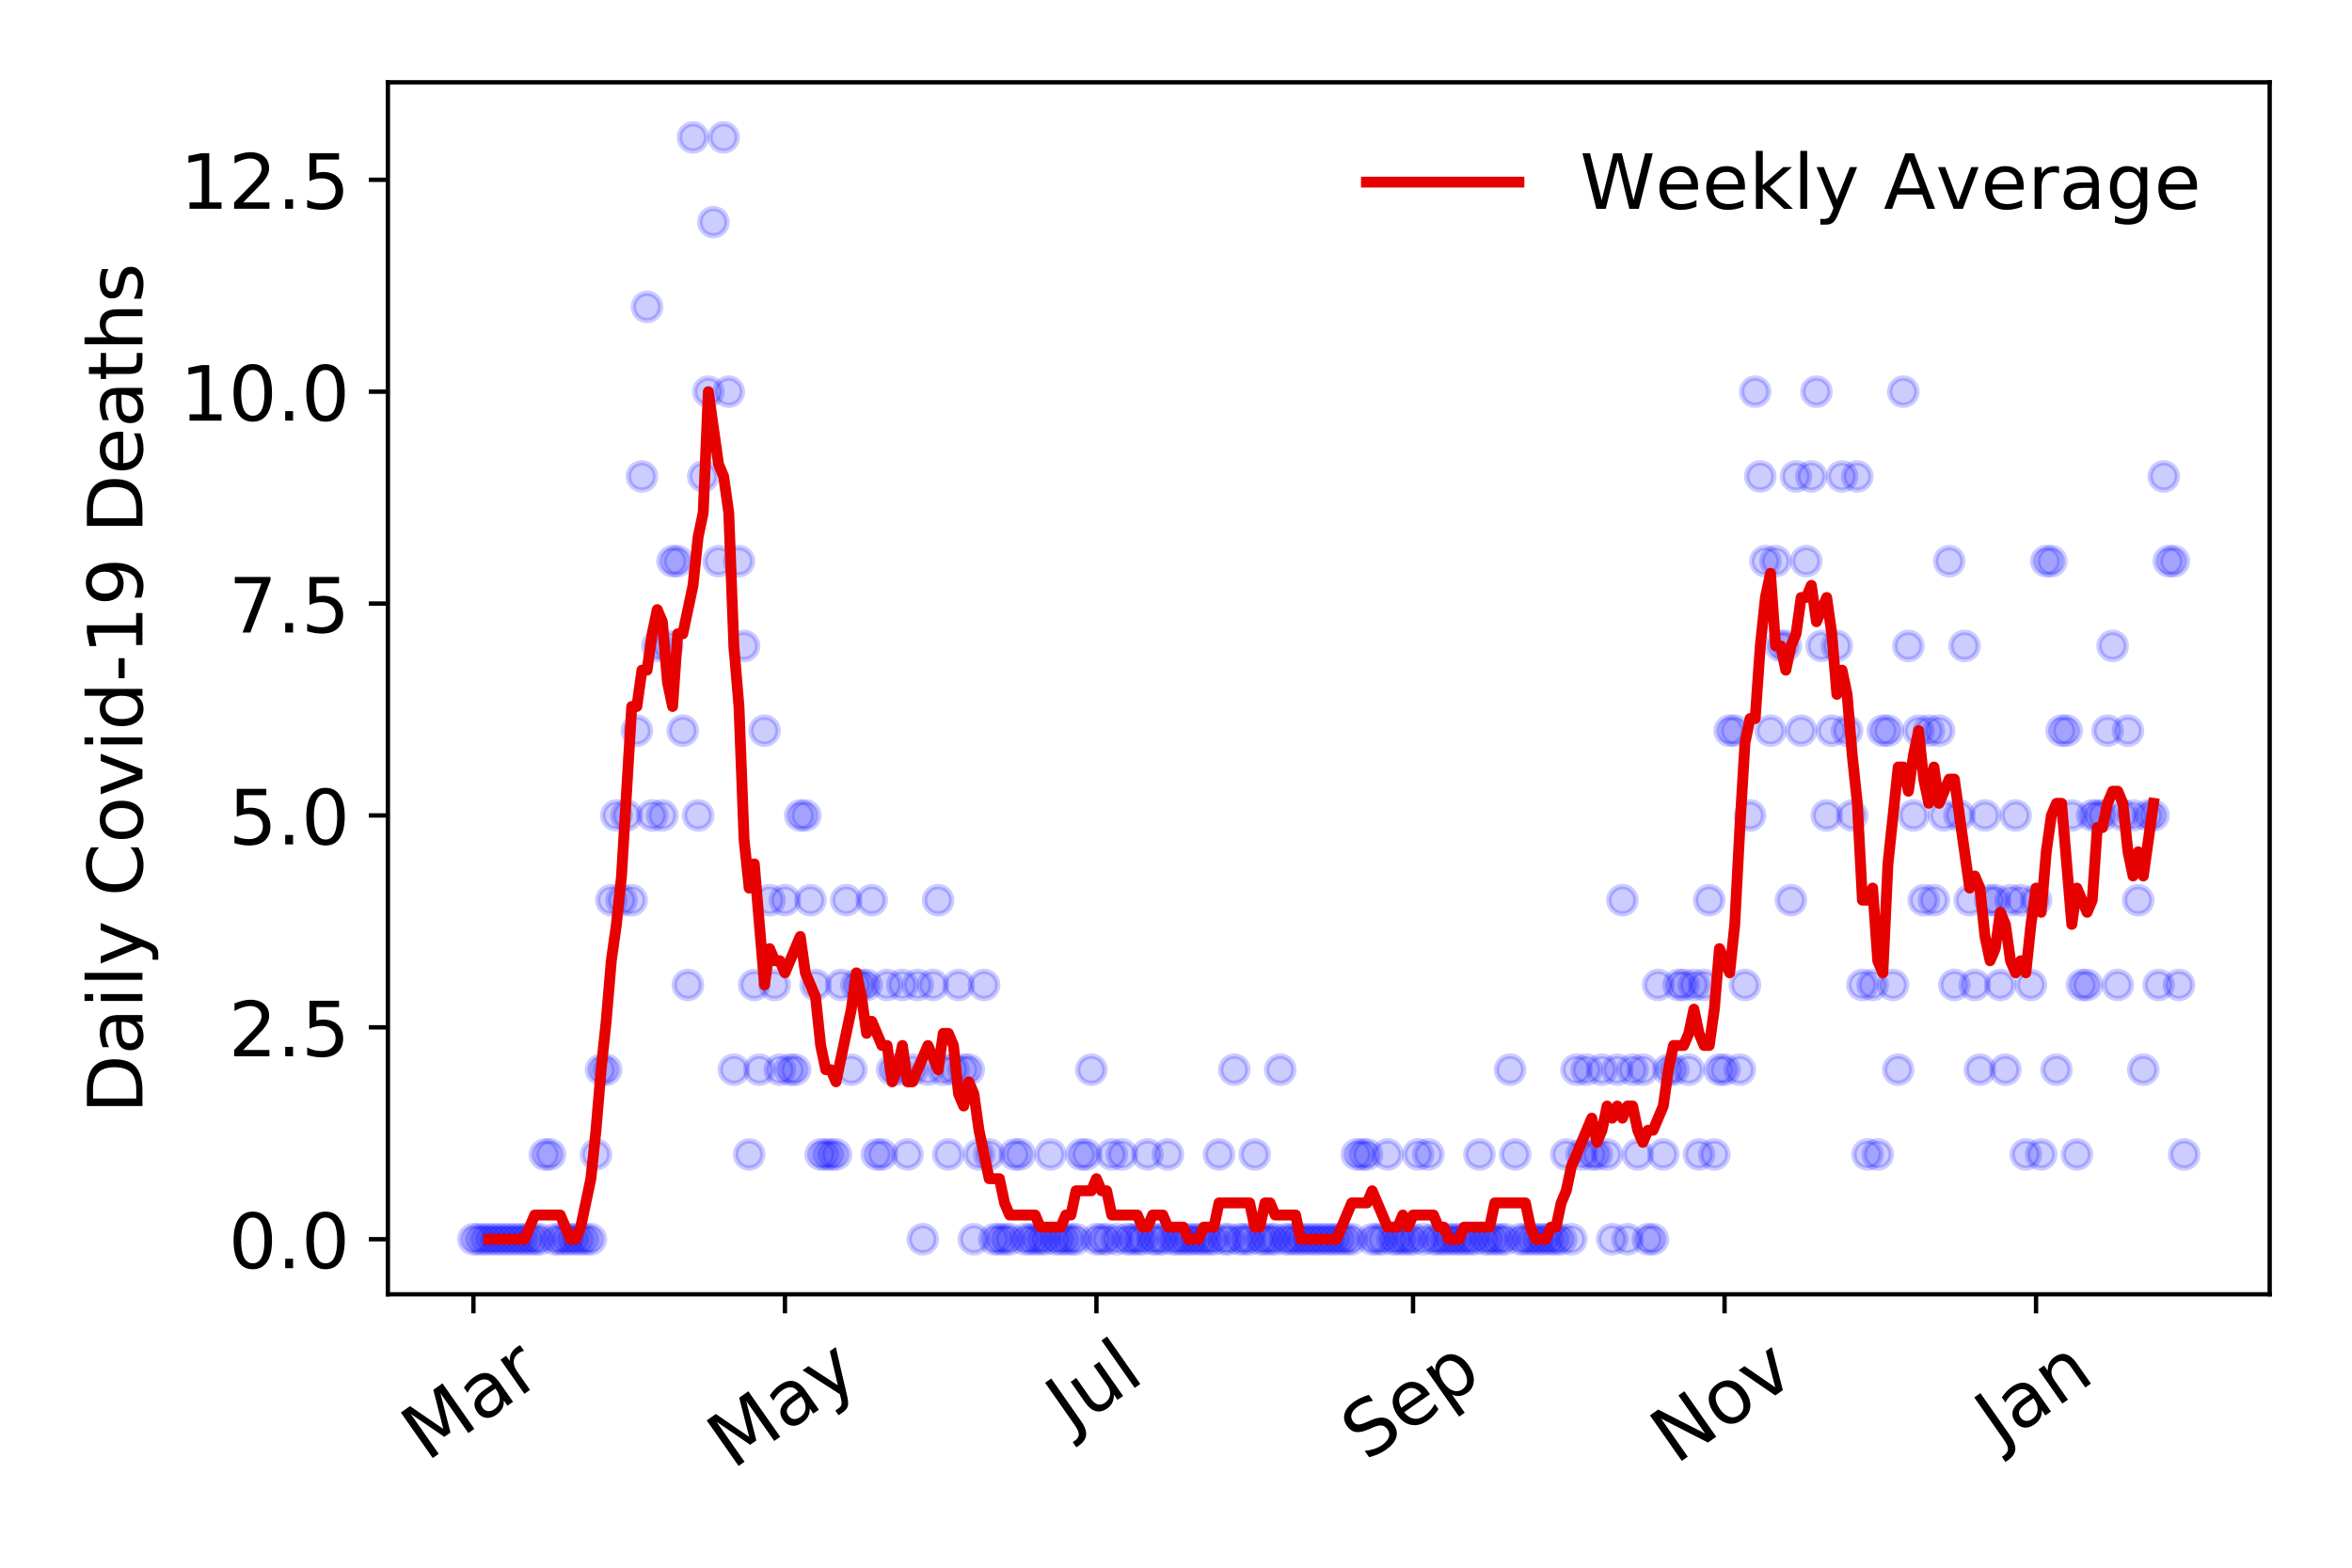 <?xml version="1.0" encoding="utf-8" standalone="no"?>
<!DOCTYPE svg PUBLIC "-//W3C//DTD SVG 1.1//EN"
  "http://www.w3.org/Graphics/SVG/1.1/DTD/svg11.dtd">
<!-- Created with matplotlib (https://matplotlib.org/) -->
<svg height="288pt" version="1.1" viewBox="0 0 432 288" width="432pt" xmlns="http://www.w3.org/2000/svg" xmlns:xlink="http://www.w3.org/1999/xlink">
 <defs>
  <style type="text/css">
*{stroke-linecap:butt;stroke-linejoin:round;}
  </style>
 </defs>
 <g id="figure_1">
  <g id="patch_1">
   <path d="M 0 288 
L 432 288 
L 432 0 
L 0 0 
z
" style="fill:#ffffff;"/>
  </g>
  <g id="axes_1">
   <g id="patch_2">
    <path d="M 71.245 237.778 
L 416.88 237.778 
L 416.88 15.12 
L 71.245 15.12 
z
" style="fill:#ffffff;"/>
   </g>
   <g id="matplotlib.axis_1">
    <g id="xtick_1">
     <g id="line2d_1">
      <defs>
       <path d="M 0 0 
L 0 3.5 
" id="m0635fd9cb1" style="stroke:#000000;stroke-width:0.8;"/>
      </defs>
      <g>
       <use style="stroke:#000000;stroke-width:0.8;" x="86.956" xlink:href="#m0635fd9cb1" y="237.778"/>
      </g>
     </g>
     <g id="text_1">
      <!-- Mar -->
      <defs>
       <path d="M 9.812 72.906 
L 24.516 72.906 
L 43.109 23.297 
L 61.812 72.906 
L 76.516 72.906 
L 76.516 0 
L 66.891 0 
L 66.891 64.016 
L 48.094 14.016 
L 38.188 14.016 
L 19.391 64.016 
L 19.391 0 
L 9.812 0 
z
" id="DejaVuSans-77"/>
       <path d="M 34.281 27.484 
Q 23.391 27.484 19.188 25 
Q 14.984 22.516 14.984 16.5 
Q 14.984 11.719 18.141 8.906 
Q 21.297 6.109 26.703 6.109 
Q 34.188 6.109 38.703 11.406 
Q 43.219 16.703 43.219 25.484 
L 43.219 27.484 
z
M 52.203 31.203 
L 52.203 0 
L 43.219 0 
L 43.219 8.297 
Q 40.141 3.328 35.547 0.953 
Q 30.953 -1.422 24.312 -1.422 
Q 15.922 -1.422 10.953 3.297 
Q 6 8.016 6 15.922 
Q 6 25.141 12.172 29.828 
Q 18.359 34.516 30.609 34.516 
L 43.219 34.516 
L 43.219 35.406 
Q 43.219 41.609 39.141 45 
Q 35.062 48.391 27.688 48.391 
Q 23 48.391 18.547 47.266 
Q 14.109 46.141 10.016 43.891 
L 10.016 52.203 
Q 14.938 54.109 19.578 55.047 
Q 24.219 56 28.609 56 
Q 40.484 56 46.344 49.844 
Q 52.203 43.703 52.203 31.203 
z
" id="DejaVuSans-97"/>
       <path d="M 41.109 46.297 
Q 39.594 47.172 37.812 47.578 
Q 36.031 48 33.891 48 
Q 26.266 48 22.188 43.047 
Q 18.109 38.094 18.109 28.812 
L 18.109 0 
L 9.078 0 
L 9.078 54.688 
L 18.109 54.688 
L 18.109 46.188 
Q 20.953 51.172 25.484 53.578 
Q 30.031 56 36.531 56 
Q 37.453 56 38.578 55.875 
Q 39.703 55.766 41.062 55.516 
z
" id="DejaVuSans-114"/>
      </defs>
      <g transform="translate(78.353 268.643)rotate(-35)scale(0.14 -0.14)">
       <use xlink:href="#DejaVuSans-77"/>
       <use x="86.279" xlink:href="#DejaVuSans-97"/>
       <use x="147.559" xlink:href="#DejaVuSans-114"/>
      </g>
     </g>
    </g>
    <g id="xtick_2">
     <g id="line2d_2">
      <g>
       <use style="stroke:#000000;stroke-width:0.8;" x="144.171" xlink:href="#m0635fd9cb1" y="237.778"/>
      </g>
     </g>
     <g id="text_2">
      <!-- May -->
      <defs>
       <path d="M 32.172 -5.078 
Q 28.375 -14.844 24.75 -17.812 
Q 21.141 -20.797 15.094 -20.797 
L 7.906 -20.797 
L 7.906 -13.281 
L 13.188 -13.281 
Q 16.891 -13.281 18.938 -11.516 
Q 21 -9.766 23.484 -3.219 
L 25.094 0.875 
L 2.984 54.688 
L 12.5 54.688 
L 29.594 11.922 
L 46.688 54.688 
L 56.203 54.688 
z
" id="DejaVuSans-121"/>
      </defs>
      <g transform="translate(134.531 270.094)rotate(-35)scale(0.14 -0.14)">
       <use xlink:href="#DejaVuSans-77"/>
       <use x="86.279" xlink:href="#DejaVuSans-97"/>
       <use x="147.559" xlink:href="#DejaVuSans-121"/>
      </g>
     </g>
    </g>
    <g id="xtick_3">
     <g id="line2d_3">
      <g>
       <use style="stroke:#000000;stroke-width:0.8;" x="201.386" xlink:href="#m0635fd9cb1" y="237.778"/>
      </g>
     </g>
     <g id="text_3">
      <!-- Jul -->
      <defs>
       <path d="M 9.812 72.906 
L 19.672 72.906 
L 19.672 5.078 
Q 19.672 -8.109 14.672 -14.062 
Q 9.672 -20.016 -1.422 -20.016 
L -5.172 -20.016 
L -5.172 -11.719 
L -2.094 -11.719 
Q 4.438 -11.719 7.125 -8.047 
Q 9.812 -4.391 9.812 5.078 
z
" id="DejaVuSans-74"/>
       <path d="M 8.5 21.578 
L 8.5 54.688 
L 17.484 54.688 
L 17.484 21.922 
Q 17.484 14.156 20.5 10.266 
Q 23.531 6.391 29.594 6.391 
Q 36.859 6.391 41.078 11.031 
Q 45.312 15.672 45.312 23.688 
L 45.312 54.688 
L 54.297 54.688 
L 54.297 0 
L 45.312 0 
L 45.312 8.406 
Q 42.047 3.422 37.719 1 
Q 33.406 -1.422 27.688 -1.422 
Q 18.266 -1.422 13.375 4.438 
Q 8.5 10.297 8.5 21.578 
z
M 31.109 56 
z
" id="DejaVuSans-117"/>
       <path d="M 9.422 75.984 
L 18.406 75.984 
L 18.406 0 
L 9.422 0 
z
" id="DejaVuSans-108"/>
      </defs>
      <g transform="translate(196.683 263.181)rotate(-35)scale(0.14 -0.14)">
       <use xlink:href="#DejaVuSans-74"/>
       <use x="29.492" xlink:href="#DejaVuSans-117"/>
       <use x="92.871" xlink:href="#DejaVuSans-108"/>
      </g>
     </g>
    </g>
    <g id="xtick_4">
     <g id="line2d_4">
      <g>
       <use style="stroke:#000000;stroke-width:0.8;" x="259.539" xlink:href="#m0635fd9cb1" y="237.778"/>
      </g>
     </g>
     <g id="text_4">
      <!-- Sep -->
      <defs>
       <path d="M 53.516 70.516 
L 53.516 60.891 
Q 47.906 63.578 42.922 64.891 
Q 37.938 66.219 33.297 66.219 
Q 25.25 66.219 20.875 63.094 
Q 16.5 59.969 16.5 54.203 
Q 16.5 49.359 19.406 46.891 
Q 22.312 44.438 30.422 42.922 
L 36.375 41.703 
Q 47.406 39.594 52.656 34.297 
Q 57.906 29 57.906 20.125 
Q 57.906 9.516 50.797 4.047 
Q 43.703 -1.422 29.984 -1.422 
Q 24.812 -1.422 18.969 -0.25 
Q 13.141 0.922 6.891 3.219 
L 6.891 13.375 
Q 12.891 10.016 18.656 8.297 
Q 24.422 6.594 29.984 6.594 
Q 38.422 6.594 43.016 9.906 
Q 47.609 13.234 47.609 19.391 
Q 47.609 24.75 44.312 27.781 
Q 41.016 30.812 33.5 32.328 
L 27.484 33.5 
Q 16.453 35.688 11.516 40.375 
Q 6.594 45.062 6.594 53.422 
Q 6.594 63.094 13.406 68.656 
Q 20.219 74.219 32.172 74.219 
Q 37.312 74.219 42.625 73.281 
Q 47.953 72.359 53.516 70.516 
z
" id="DejaVuSans-83"/>
       <path d="M 56.203 29.594 
L 56.203 25.203 
L 14.891 25.203 
Q 15.484 15.922 20.484 11.062 
Q 25.484 6.203 34.422 6.203 
Q 39.594 6.203 44.453 7.469 
Q 49.312 8.734 54.109 11.281 
L 54.109 2.781 
Q 49.266 0.734 44.188 -0.344 
Q 39.109 -1.422 33.891 -1.422 
Q 20.797 -1.422 13.156 6.188 
Q 5.516 13.812 5.516 26.812 
Q 5.516 40.234 12.766 48.109 
Q 20.016 56 32.328 56 
Q 43.359 56 49.781 48.891 
Q 56.203 41.797 56.203 29.594 
z
M 47.219 32.234 
Q 47.125 39.594 43.094 43.984 
Q 39.062 48.391 32.422 48.391 
Q 24.906 48.391 20.391 44.141 
Q 15.875 39.891 15.188 32.172 
z
" id="DejaVuSans-101"/>
       <path d="M 18.109 8.203 
L 18.109 -20.797 
L 9.078 -20.797 
L 9.078 54.688 
L 18.109 54.688 
L 18.109 46.391 
Q 20.953 51.266 25.266 53.625 
Q 29.594 56 35.594 56 
Q 45.562 56 51.781 48.094 
Q 58.016 40.188 58.016 27.297 
Q 58.016 14.406 51.781 6.484 
Q 45.562 -1.422 35.594 -1.422 
Q 29.594 -1.422 25.266 0.953 
Q 20.953 3.328 18.109 8.203 
z
M 48.688 27.297 
Q 48.688 37.203 44.609 42.844 
Q 40.531 48.484 33.406 48.484 
Q 26.266 48.484 22.188 42.844 
Q 18.109 37.203 18.109 27.297 
Q 18.109 17.391 22.188 11.75 
Q 26.266 6.109 33.406 6.109 
Q 40.531 6.109 44.609 11.75 
Q 48.688 17.391 48.688 27.297 
z
" id="DejaVuSans-112"/>
      </defs>
      <g transform="translate(250.946 268.629)rotate(-35)scale(0.14 -0.14)">
       <use xlink:href="#DejaVuSans-83"/>
       <use x="63.477" xlink:href="#DejaVuSans-101"/>
       <use x="125" xlink:href="#DejaVuSans-112"/>
      </g>
     </g>
    </g>
    <g id="xtick_5">
     <g id="line2d_5">
      <g>
       <use style="stroke:#000000;stroke-width:0.8;" x="316.754" xlink:href="#m0635fd9cb1" y="237.778"/>
      </g>
     </g>
     <g id="text_5">
      <!-- Nov -->
      <defs>
       <path d="M 9.812 72.906 
L 23.094 72.906 
L 55.422 11.922 
L 55.422 72.906 
L 64.984 72.906 
L 64.984 0 
L 51.703 0 
L 19.391 60.984 
L 19.391 0 
L 9.812 0 
z
" id="DejaVuSans-78"/>
       <path d="M 30.609 48.391 
Q 23.391 48.391 19.188 42.75 
Q 14.984 37.109 14.984 27.297 
Q 14.984 17.484 19.156 11.844 
Q 23.344 6.203 30.609 6.203 
Q 37.797 6.203 41.984 11.859 
Q 46.188 17.531 46.188 27.297 
Q 46.188 37.016 41.984 42.703 
Q 37.797 48.391 30.609 48.391 
z
M 30.609 56 
Q 42.328 56 49.016 48.375 
Q 55.719 40.766 55.719 27.297 
Q 55.719 13.875 49.016 6.219 
Q 42.328 -1.422 30.609 -1.422 
Q 18.844 -1.422 12.172 6.219 
Q 5.516 13.875 5.516 27.297 
Q 5.516 40.766 12.172 48.375 
Q 18.844 56 30.609 56 
z
" id="DejaVuSans-111"/>
       <path d="M 2.984 54.688 
L 12.5 54.688 
L 29.594 8.797 
L 46.688 54.688 
L 56.203 54.688 
L 35.688 0 
L 23.484 0 
z
" id="DejaVuSans-118"/>
      </defs>
      <g transform="translate(307.777 269.166)rotate(-35)scale(0.14 -0.14)">
       <use xlink:href="#DejaVuSans-78"/>
       <use x="74.805" xlink:href="#DejaVuSans-111"/>
       <use x="135.986" xlink:href="#DejaVuSans-118"/>
      </g>
     </g>
    </g>
    <g id="xtick_6">
     <g id="line2d_6">
      <g>
       <use style="stroke:#000000;stroke-width:0.8;" x="373.969" xlink:href="#m0635fd9cb1" y="237.778"/>
      </g>
     </g>
     <g id="text_6">
      <!-- Jan -->
      <defs>
       <path d="M 54.891 33.016 
L 54.891 0 
L 45.906 0 
L 45.906 32.719 
Q 45.906 40.484 42.875 44.328 
Q 39.844 48.188 33.797 48.188 
Q 26.516 48.188 22.312 43.547 
Q 18.109 38.922 18.109 30.906 
L 18.109 0 
L 9.078 0 
L 9.078 54.688 
L 18.109 54.688 
L 18.109 46.188 
Q 21.344 51.125 25.703 53.562 
Q 30.078 56 35.797 56 
Q 45.219 56 50.047 50.172 
Q 54.891 44.344 54.891 33.016 
z
" id="DejaVuSans-110"/>
      </defs>
      <g transform="translate(367.345 265.871)rotate(-35)scale(0.14 -0.14)">
       <use xlink:href="#DejaVuSans-74"/>
       <use x="29.492" xlink:href="#DejaVuSans-97"/>
       <use x="90.771" xlink:href="#DejaVuSans-110"/>
      </g>
     </g>
    </g>
   </g>
   <g id="matplotlib.axis_2">
    <g id="ytick_1">
     <g id="line2d_7">
      <defs>
       <path d="M 0 0 
L -3.5 0 
" id="mb10cde9d5a" style="stroke:#000000;stroke-width:0.8;"/>
      </defs>
      <g>
       <use style="stroke:#000000;stroke-width:0.8;" x="71.245" xlink:href="#mb10cde9d5a" y="227.657"/>
      </g>
     </g>
     <g id="text_7">
      <!-- 0.0 -->
      <defs>
       <path d="M 31.781 66.406 
Q 24.172 66.406 20.328 58.906 
Q 16.5 51.422 16.5 36.375 
Q 16.5 21.391 20.328 13.891 
Q 24.172 6.391 31.781 6.391 
Q 39.453 6.391 43.281 13.891 
Q 47.125 21.391 47.125 36.375 
Q 47.125 51.422 43.281 58.906 
Q 39.453 66.406 31.781 66.406 
z
M 31.781 74.219 
Q 44.047 74.219 50.516 64.516 
Q 56.984 54.828 56.984 36.375 
Q 56.984 17.969 50.516 8.266 
Q 44.047 -1.422 31.781 -1.422 
Q 19.531 -1.422 13.062 8.266 
Q 6.594 17.969 6.594 36.375 
Q 6.594 54.828 13.062 64.516 
Q 19.531 74.219 31.781 74.219 
z
" id="DejaVuSans-48"/>
       <path d="M 10.688 12.406 
L 21 12.406 
L 21 0 
L 10.688 0 
z
" id="DejaVuSans-46"/>
      </defs>
      <g transform="translate(41.981 232.976)scale(0.14 -0.14)">
       <use xlink:href="#DejaVuSans-48"/>
       <use x="63.623" xlink:href="#DejaVuSans-46"/>
       <use x="95.41" xlink:href="#DejaVuSans-48"/>
      </g>
     </g>
    </g>
    <g id="ytick_2">
     <g id="line2d_8">
      <g>
       <use style="stroke:#000000;stroke-width:0.8;" x="71.245" xlink:href="#mb10cde9d5a" y="188.731"/>
      </g>
     </g>
     <g id="text_8">
      <!-- 2.5 -->
      <defs>
       <path d="M 19.188 8.297 
L 53.609 8.297 
L 53.609 0 
L 7.328 0 
L 7.328 8.297 
Q 12.938 14.109 22.625 23.891 
Q 32.328 33.688 34.812 36.531 
Q 39.547 41.844 41.422 45.531 
Q 43.312 49.219 43.312 52.781 
Q 43.312 58.594 39.234 62.25 
Q 35.156 65.922 28.609 65.922 
Q 23.969 65.922 18.812 64.312 
Q 13.672 62.703 7.812 59.422 
L 7.812 69.391 
Q 13.766 71.781 18.938 73 
Q 24.125 74.219 28.422 74.219 
Q 39.75 74.219 46.484 68.547 
Q 53.219 62.891 53.219 53.422 
Q 53.219 48.922 51.531 44.891 
Q 49.859 40.875 45.406 35.406 
Q 44.188 33.984 37.641 27.219 
Q 31.109 20.453 19.188 8.297 
z
" id="DejaVuSans-50"/>
       <path d="M 10.797 72.906 
L 49.516 72.906 
L 49.516 64.594 
L 19.828 64.594 
L 19.828 46.734 
Q 21.969 47.469 24.109 47.828 
Q 26.266 48.188 28.422 48.188 
Q 40.625 48.188 47.75 41.5 
Q 54.891 34.812 54.891 23.391 
Q 54.891 11.625 47.562 5.094 
Q 40.234 -1.422 26.906 -1.422 
Q 22.312 -1.422 17.547 -0.641 
Q 12.797 0.141 7.719 1.703 
L 7.719 11.625 
Q 12.109 9.234 16.797 8.062 
Q 21.484 6.891 26.703 6.891 
Q 35.156 6.891 40.078 11.328 
Q 45.016 15.766 45.016 23.391 
Q 45.016 31 40.078 35.438 
Q 35.156 39.891 26.703 39.891 
Q 22.75 39.891 18.812 39.016 
Q 14.891 38.141 10.797 36.281 
z
" id="DejaVuSans-53"/>
      </defs>
      <g transform="translate(41.981 194.05)scale(0.14 -0.14)">
       <use xlink:href="#DejaVuSans-50"/>
       <use x="63.623" xlink:href="#DejaVuSans-46"/>
       <use x="95.41" xlink:href="#DejaVuSans-53"/>
      </g>
     </g>
    </g>
    <g id="ytick_3">
     <g id="line2d_9">
      <g>
       <use style="stroke:#000000;stroke-width:0.8;" x="71.245" xlink:href="#mb10cde9d5a" y="149.805"/>
      </g>
     </g>
     <g id="text_9">
      <!-- 5.0 -->
      <g transform="translate(41.981 155.124)scale(0.14 -0.14)">
       <use xlink:href="#DejaVuSans-53"/>
       <use x="63.623" xlink:href="#DejaVuSans-46"/>
       <use x="95.41" xlink:href="#DejaVuSans-48"/>
      </g>
     </g>
    </g>
    <g id="ytick_4">
     <g id="line2d_10">
      <g>
       <use style="stroke:#000000;stroke-width:0.8;" x="71.245" xlink:href="#mb10cde9d5a" y="110.879"/>
      </g>
     </g>
     <g id="text_10">
      <!-- 7.5 -->
      <defs>
       <path d="M 8.203 72.906 
L 55.078 72.906 
L 55.078 68.703 
L 28.609 0 
L 18.312 0 
L 43.219 64.594 
L 8.203 64.594 
z
" id="DejaVuSans-55"/>
      </defs>
      <g transform="translate(41.981 116.197)scale(0.14 -0.14)">
       <use xlink:href="#DejaVuSans-55"/>
       <use x="63.623" xlink:href="#DejaVuSans-46"/>
       <use x="95.41" xlink:href="#DejaVuSans-53"/>
      </g>
     </g>
    </g>
    <g id="ytick_5">
     <g id="line2d_11">
      <g>
       <use style="stroke:#000000;stroke-width:0.8;" x="71.245" xlink:href="#mb10cde9d5a" y="71.952"/>
      </g>
     </g>
     <g id="text_11">
      <!-- 10.0 -->
      <defs>
       <path d="M 12.406 8.297 
L 28.516 8.297 
L 28.516 63.922 
L 10.984 60.406 
L 10.984 69.391 
L 28.422 72.906 
L 38.281 72.906 
L 38.281 8.297 
L 54.391 8.297 
L 54.391 0 
L 12.406 0 
z
" id="DejaVuSans-49"/>
      </defs>
      <g transform="translate(33.073 77.271)scale(0.14 -0.14)">
       <use xlink:href="#DejaVuSans-49"/>
       <use x="63.623" xlink:href="#DejaVuSans-48"/>
       <use x="127.246" xlink:href="#DejaVuSans-46"/>
       <use x="159.033" xlink:href="#DejaVuSans-48"/>
      </g>
     </g>
    </g>
    <g id="ytick_6">
     <g id="line2d_12">
      <g>
       <use style="stroke:#000000;stroke-width:0.8;" x="71.245" xlink:href="#mb10cde9d5a" y="33.026"/>
      </g>
     </g>
     <g id="text_12">
      <!-- 12.5 -->
      <g transform="translate(33.073 38.345)scale(0.14 -0.14)">
       <use xlink:href="#DejaVuSans-49"/>
       <use x="63.623" xlink:href="#DejaVuSans-50"/>
       <use x="127.246" xlink:href="#DejaVuSans-46"/>
       <use x="159.033" xlink:href="#DejaVuSans-53"/>
      </g>
     </g>
    </g>
    <g id="text_13">
     <!-- Daily Covid-19 Deaths -->
     <defs>
      <path d="M 19.672 64.797 
L 19.672 8.109 
L 31.594 8.109 
Q 46.688 8.109 53.688 14.938 
Q 60.688 21.781 60.688 36.531 
Q 60.688 51.172 53.688 57.984 
Q 46.688 64.797 31.594 64.797 
z
M 9.812 72.906 
L 30.078 72.906 
Q 51.266 72.906 61.172 64.094 
Q 71.094 55.281 71.094 36.531 
Q 71.094 17.672 61.125 8.828 
Q 51.172 0 30.078 0 
L 9.812 0 
z
" id="DejaVuSans-68"/>
      <path d="M 9.422 54.688 
L 18.406 54.688 
L 18.406 0 
L 9.422 0 
z
M 9.422 75.984 
L 18.406 75.984 
L 18.406 64.594 
L 9.422 64.594 
z
" id="DejaVuSans-105"/>
      <path id="DejaVuSans-32"/>
      <path d="M 64.406 67.281 
L 64.406 56.891 
Q 59.422 61.531 53.781 63.812 
Q 48.141 66.109 41.797 66.109 
Q 29.297 66.109 22.656 58.469 
Q 16.016 50.828 16.016 36.375 
Q 16.016 21.969 22.656 14.328 
Q 29.297 6.688 41.797 6.688 
Q 48.141 6.688 53.781 8.984 
Q 59.422 11.281 64.406 15.922 
L 64.406 5.609 
Q 59.234 2.094 53.438 0.328 
Q 47.656 -1.422 41.219 -1.422 
Q 24.656 -1.422 15.125 8.703 
Q 5.609 18.844 5.609 36.375 
Q 5.609 53.953 15.125 64.078 
Q 24.656 74.219 41.219 74.219 
Q 47.75 74.219 53.531 72.484 
Q 59.328 70.75 64.406 67.281 
z
" id="DejaVuSans-67"/>
      <path d="M 45.406 46.391 
L 45.406 75.984 
L 54.391 75.984 
L 54.391 0 
L 45.406 0 
L 45.406 8.203 
Q 42.578 3.328 38.25 0.953 
Q 33.938 -1.422 27.875 -1.422 
Q 17.969 -1.422 11.734 6.484 
Q 5.516 14.406 5.516 27.297 
Q 5.516 40.188 11.734 48.094 
Q 17.969 56 27.875 56 
Q 33.938 56 38.25 53.625 
Q 42.578 51.266 45.406 46.391 
z
M 14.797 27.297 
Q 14.797 17.391 18.875 11.75 
Q 22.953 6.109 30.078 6.109 
Q 37.203 6.109 41.297 11.75 
Q 45.406 17.391 45.406 27.297 
Q 45.406 37.203 41.297 42.844 
Q 37.203 48.484 30.078 48.484 
Q 22.953 48.484 18.875 42.844 
Q 14.797 37.203 14.797 27.297 
z
" id="DejaVuSans-100"/>
      <path d="M 4.891 31.391 
L 31.203 31.391 
L 31.203 23.391 
L 4.891 23.391 
z
" id="DejaVuSans-45"/>
      <path d="M 10.984 1.516 
L 10.984 10.5 
Q 14.703 8.734 18.5 7.812 
Q 22.312 6.891 25.984 6.891 
Q 35.75 6.891 40.891 13.453 
Q 46.047 20.016 46.781 33.406 
Q 43.953 29.203 39.594 26.953 
Q 35.25 24.703 29.984 24.703 
Q 19.047 24.703 12.672 31.312 
Q 6.297 37.938 6.297 49.422 
Q 6.297 60.641 12.938 67.422 
Q 19.578 74.219 30.609 74.219 
Q 43.266 74.219 49.922 64.516 
Q 56.594 54.828 56.594 36.375 
Q 56.594 19.141 48.406 8.859 
Q 40.234 -1.422 26.422 -1.422 
Q 22.703 -1.422 18.891 -0.688 
Q 15.094 0.047 10.984 1.516 
z
M 30.609 32.422 
Q 37.25 32.422 41.125 36.953 
Q 45.016 41.5 45.016 49.422 
Q 45.016 57.281 41.125 61.844 
Q 37.25 66.406 30.609 66.406 
Q 23.969 66.406 20.094 61.844 
Q 16.219 57.281 16.219 49.422 
Q 16.219 41.5 20.094 36.953 
Q 23.969 32.422 30.609 32.422 
z
" id="DejaVuSans-57"/>
      <path d="M 18.312 70.219 
L 18.312 54.688 
L 36.812 54.688 
L 36.812 47.703 
L 18.312 47.703 
L 18.312 18.016 
Q 18.312 11.328 20.141 9.422 
Q 21.969 7.516 27.594 7.516 
L 36.812 7.516 
L 36.812 0 
L 27.594 0 
Q 17.188 0 13.234 3.875 
Q 9.281 7.766 9.281 18.016 
L 9.281 47.703 
L 2.688 47.703 
L 2.688 54.688 
L 9.281 54.688 
L 9.281 70.219 
z
" id="DejaVuSans-116"/>
      <path d="M 54.891 33.016 
L 54.891 0 
L 45.906 0 
L 45.906 32.719 
Q 45.906 40.484 42.875 44.328 
Q 39.844 48.188 33.797 48.188 
Q 26.516 48.188 22.312 43.547 
Q 18.109 38.922 18.109 30.906 
L 18.109 0 
L 9.078 0 
L 9.078 75.984 
L 18.109 75.984 
L 18.109 46.188 
Q 21.344 51.125 25.703 53.562 
Q 30.078 56 35.797 56 
Q 45.219 56 50.047 50.172 
Q 54.891 44.344 54.891 33.016 
z
" id="DejaVuSans-104"/>
      <path d="M 44.281 53.078 
L 44.281 44.578 
Q 40.484 46.531 36.375 47.5 
Q 32.281 48.484 27.875 48.484 
Q 21.188 48.484 17.844 46.438 
Q 14.5 44.391 14.5 40.281 
Q 14.5 37.156 16.891 35.375 
Q 19.281 33.594 26.516 31.984 
L 29.594 31.297 
Q 39.156 29.25 43.188 25.516 
Q 47.219 21.781 47.219 15.094 
Q 47.219 7.469 41.188 3.016 
Q 35.156 -1.422 24.609 -1.422 
Q 20.219 -1.422 15.453 -0.562 
Q 10.688 0.297 5.422 2 
L 5.422 11.281 
Q 10.406 8.688 15.234 7.391 
Q 20.062 6.109 24.812 6.109 
Q 31.156 6.109 34.562 8.281 
Q 37.984 10.453 37.984 14.406 
Q 37.984 18.062 35.516 20.016 
Q 33.062 21.969 24.703 23.781 
L 21.578 24.516 
Q 13.234 26.266 9.516 29.906 
Q 5.812 33.547 5.812 39.891 
Q 5.812 47.609 11.281 51.797 
Q 16.75 56 26.812 56 
Q 31.781 56 36.172 55.266 
Q 40.578 54.547 44.281 53.078 
z
" id="DejaVuSans-115"/>
     </defs>
     <g transform="translate(26.162 204.56)rotate(-90)scale(0.14 -0.14)">
      <use xlink:href="#DejaVuSans-68"/>
      <use x="77.002" xlink:href="#DejaVuSans-97"/>
      <use x="138.281" xlink:href="#DejaVuSans-105"/>
      <use x="166.064" xlink:href="#DejaVuSans-108"/>
      <use x="193.848" xlink:href="#DejaVuSans-121"/>
      <use x="253.027" xlink:href="#DejaVuSans-32"/>
      <use x="284.814" xlink:href="#DejaVuSans-67"/>
      <use x="354.639" xlink:href="#DejaVuSans-111"/>
      <use x="415.82" xlink:href="#DejaVuSans-118"/>
      <use x="475" xlink:href="#DejaVuSans-105"/>
      <use x="502.783" xlink:href="#DejaVuSans-100"/>
      <use x="566.26" xlink:href="#DejaVuSans-45"/>
      <use x="602.344" xlink:href="#DejaVuSans-49"/>
      <use x="665.967" xlink:href="#DejaVuSans-57"/>
      <use x="729.59" xlink:href="#DejaVuSans-32"/>
      <use x="761.377" xlink:href="#DejaVuSans-68"/>
      <use x="838.379" xlink:href="#DejaVuSans-101"/>
      <use x="899.902" xlink:href="#DejaVuSans-97"/>
      <use x="961.182" xlink:href="#DejaVuSans-116"/>
      <use x="1000.391" xlink:href="#DejaVuSans-104"/>
      <use x="1063.77" xlink:href="#DejaVuSans-115"/>
     </g>
    </g>
   </g>
   <g id="line2d_13">
    <defs>
     <path d="M 0 2.5 
C 0.663 2.5 1.299 2.237 1.768 1.768 
C 2.237 1.299 2.5 0.663 2.5 0 
C 2.5 -0.663 2.237 -1.299 1.768 -1.768 
C 1.299 -2.237 0.663 -2.5 0 -2.5 
C -0.663 -2.5 -1.299 -2.237 -1.768 -1.768 
C -2.237 -1.299 -2.5 -0.663 -2.5 0 
C -2.5 0.663 -2.237 1.299 -1.768 1.768 
C -1.299 2.237 -0.663 2.5 0 2.5 
z
" id="m9f87e7cdab" style="stroke:#0000ff;stroke-opacity:0.2;"/>
    </defs>
    <g clip-path="url(#p4827393cd4)">
     <use style="fill:#0000ff;fill-opacity:0.2;stroke:#0000ff;stroke-opacity:0.2;" x="86.956" xlink:href="#m9f87e7cdab" y="227.657"/>
     <use style="fill:#0000ff;fill-opacity:0.2;stroke:#0000ff;stroke-opacity:0.2;" x="87.894" xlink:href="#m9f87e7cdab" y="227.657"/>
     <use style="fill:#0000ff;fill-opacity:0.2;stroke:#0000ff;stroke-opacity:0.2;" x="88.832" xlink:href="#m9f87e7cdab" y="227.657"/>
     <use style="fill:#0000ff;fill-opacity:0.2;stroke:#0000ff;stroke-opacity:0.2;" x="89.77" xlink:href="#m9f87e7cdab" y="227.657"/>
     <use style="fill:#0000ff;fill-opacity:0.2;stroke:#0000ff;stroke-opacity:0.2;" x="90.707" xlink:href="#m9f87e7cdab" y="227.657"/>
     <use style="fill:#0000ff;fill-opacity:0.2;stroke:#0000ff;stroke-opacity:0.2;" x="91.645" xlink:href="#m9f87e7cdab" y="227.657"/>
     <use style="fill:#0000ff;fill-opacity:0.2;stroke:#0000ff;stroke-opacity:0.2;" x="92.583" xlink:href="#m9f87e7cdab" y="227.657"/>
     <use style="fill:#0000ff;fill-opacity:0.2;stroke:#0000ff;stroke-opacity:0.2;" x="93.521" xlink:href="#m9f87e7cdab" y="227.657"/>
     <use style="fill:#0000ff;fill-opacity:0.2;stroke:#0000ff;stroke-opacity:0.2;" x="94.459" xlink:href="#m9f87e7cdab" y="227.657"/>
     <use style="fill:#0000ff;fill-opacity:0.2;stroke:#0000ff;stroke-opacity:0.2;" x="95.397" xlink:href="#m9f87e7cdab" y="227.657"/>
     <use style="fill:#0000ff;fill-opacity:0.2;stroke:#0000ff;stroke-opacity:0.2;" x="96.335" xlink:href="#m9f87e7cdab" y="227.657"/>
     <use style="fill:#0000ff;fill-opacity:0.2;stroke:#0000ff;stroke-opacity:0.2;" x="97.273" xlink:href="#m9f87e7cdab" y="227.657"/>
     <use style="fill:#0000ff;fill-opacity:0.2;stroke:#0000ff;stroke-opacity:0.2;" x="98.211" xlink:href="#m9f87e7cdab" y="227.657"/>
     <use style="fill:#0000ff;fill-opacity:0.2;stroke:#0000ff;stroke-opacity:0.2;" x="99.149" xlink:href="#m9f87e7cdab" y="227.657"/>
     <use style="fill:#0000ff;fill-opacity:0.2;stroke:#0000ff;stroke-opacity:0.2;" x="100.087" xlink:href="#m9f87e7cdab" y="212.087"/>
     <use style="fill:#0000ff;fill-opacity:0.2;stroke:#0000ff;stroke-opacity:0.2;" x="101.025" xlink:href="#m9f87e7cdab" y="212.087"/>
     <use style="fill:#0000ff;fill-opacity:0.2;stroke:#0000ff;stroke-opacity:0.2;" x="101.963" xlink:href="#m9f87e7cdab" y="227.657"/>
     <use style="fill:#0000ff;fill-opacity:0.2;stroke:#0000ff;stroke-opacity:0.2;" x="102.901" xlink:href="#m9f87e7cdab" y="227.657"/>
     <use style="fill:#0000ff;fill-opacity:0.2;stroke:#0000ff;stroke-opacity:0.2;" x="103.839" xlink:href="#m9f87e7cdab" y="227.657"/>
     <use style="fill:#0000ff;fill-opacity:0.2;stroke:#0000ff;stroke-opacity:0.2;" x="104.777" xlink:href="#m9f87e7cdab" y="227.657"/>
     <use style="fill:#0000ff;fill-opacity:0.2;stroke:#0000ff;stroke-opacity:0.2;" x="105.715" xlink:href="#m9f87e7cdab" y="227.657"/>
     <use style="fill:#0000ff;fill-opacity:0.2;stroke:#0000ff;stroke-opacity:0.2;" x="106.653" xlink:href="#m9f87e7cdab" y="227.657"/>
     <use style="fill:#0000ff;fill-opacity:0.2;stroke:#0000ff;stroke-opacity:0.2;" x="107.591" xlink:href="#m9f87e7cdab" y="227.657"/>
     <use style="fill:#0000ff;fill-opacity:0.2;stroke:#0000ff;stroke-opacity:0.2;" x="108.529" xlink:href="#m9f87e7cdab" y="227.657"/>
     <use style="fill:#0000ff;fill-opacity:0.2;stroke:#0000ff;stroke-opacity:0.2;" x="109.467" xlink:href="#m9f87e7cdab" y="212.087"/>
     <use style="fill:#0000ff;fill-opacity:0.2;stroke:#0000ff;stroke-opacity:0.2;" x="110.404" xlink:href="#m9f87e7cdab" y="196.516"/>
     <use style="fill:#0000ff;fill-opacity:0.2;stroke:#0000ff;stroke-opacity:0.2;" x="111.342" xlink:href="#m9f87e7cdab" y="196.516"/>
     <use style="fill:#0000ff;fill-opacity:0.2;stroke:#0000ff;stroke-opacity:0.2;" x="112.28" xlink:href="#m9f87e7cdab" y="165.375"/>
     <use style="fill:#0000ff;fill-opacity:0.2;stroke:#0000ff;stroke-opacity:0.2;" x="113.218" xlink:href="#m9f87e7cdab" y="149.805"/>
     <use style="fill:#0000ff;fill-opacity:0.2;stroke:#0000ff;stroke-opacity:0.2;" x="114.156" xlink:href="#m9f87e7cdab" y="165.375"/>
     <use style="fill:#0000ff;fill-opacity:0.2;stroke:#0000ff;stroke-opacity:0.2;" x="115.094" xlink:href="#m9f87e7cdab" y="149.805"/>
     <use style="fill:#0000ff;fill-opacity:0.2;stroke:#0000ff;stroke-opacity:0.2;" x="116.032" xlink:href="#m9f87e7cdab" y="165.375"/>
     <use style="fill:#0000ff;fill-opacity:0.2;stroke:#0000ff;stroke-opacity:0.2;" x="116.97" xlink:href="#m9f87e7cdab" y="134.234"/>
     <use style="fill:#0000ff;fill-opacity:0.2;stroke:#0000ff;stroke-opacity:0.2;" x="117.908" xlink:href="#m9f87e7cdab" y="87.523"/>
     <use style="fill:#0000ff;fill-opacity:0.2;stroke:#0000ff;stroke-opacity:0.2;" x="118.846" xlink:href="#m9f87e7cdab" y="56.382"/>
     <use style="fill:#0000ff;fill-opacity:0.2;stroke:#0000ff;stroke-opacity:0.2;" x="119.784" xlink:href="#m9f87e7cdab" y="149.805"/>
     <use style="fill:#0000ff;fill-opacity:0.2;stroke:#0000ff;stroke-opacity:0.2;" x="120.722" xlink:href="#m9f87e7cdab" y="118.664"/>
     <use style="fill:#0000ff;fill-opacity:0.2;stroke:#0000ff;stroke-opacity:0.2;" x="121.66" xlink:href="#m9f87e7cdab" y="149.805"/>
     <use style="fill:#0000ff;fill-opacity:0.2;stroke:#0000ff;stroke-opacity:0.2;" x="122.598" xlink:href="#m9f87e7cdab" y="118.664"/>
     <use style="fill:#0000ff;fill-opacity:0.2;stroke:#0000ff;stroke-opacity:0.2;" x="123.536" xlink:href="#m9f87e7cdab" y="103.093"/>
     <use style="fill:#0000ff;fill-opacity:0.2;stroke:#0000ff;stroke-opacity:0.2;" x="124.474" xlink:href="#m9f87e7cdab" y="103.093"/>
     <use style="fill:#0000ff;fill-opacity:0.2;stroke:#0000ff;stroke-opacity:0.2;" x="125.412" xlink:href="#m9f87e7cdab" y="134.234"/>
     <use style="fill:#0000ff;fill-opacity:0.2;stroke:#0000ff;stroke-opacity:0.2;" x="126.35" xlink:href="#m9f87e7cdab" y="180.946"/>
     <use style="fill:#0000ff;fill-opacity:0.2;stroke:#0000ff;stroke-opacity:0.2;" x="127.288" xlink:href="#m9f87e7cdab" y="25.241"/>
     <use style="fill:#0000ff;fill-opacity:0.2;stroke:#0000ff;stroke-opacity:0.2;" x="128.226" xlink:href="#m9f87e7cdab" y="149.805"/>
     <use style="fill:#0000ff;fill-opacity:0.2;stroke:#0000ff;stroke-opacity:0.2;" x="129.163" xlink:href="#m9f87e7cdab" y="87.523"/>
     <use style="fill:#0000ff;fill-opacity:0.2;stroke:#0000ff;stroke-opacity:0.2;" x="130.101" xlink:href="#m9f87e7cdab" y="71.952"/>
     <use style="fill:#0000ff;fill-opacity:0.2;stroke:#0000ff;stroke-opacity:0.2;" x="131.039" xlink:href="#m9f87e7cdab" y="40.811"/>
     <use style="fill:#0000ff;fill-opacity:0.2;stroke:#0000ff;stroke-opacity:0.2;" x="131.977" xlink:href="#m9f87e7cdab" y="103.093"/>
     <use style="fill:#0000ff;fill-opacity:0.2;stroke:#0000ff;stroke-opacity:0.2;" x="132.915" xlink:href="#m9f87e7cdab" y="25.241"/>
     <use style="fill:#0000ff;fill-opacity:0.2;stroke:#0000ff;stroke-opacity:0.2;" x="133.853" xlink:href="#m9f87e7cdab" y="71.952"/>
     <use style="fill:#0000ff;fill-opacity:0.2;stroke:#0000ff;stroke-opacity:0.2;" x="134.791" xlink:href="#m9f87e7cdab" y="196.516"/>
     <use style="fill:#0000ff;fill-opacity:0.2;stroke:#0000ff;stroke-opacity:0.2;" x="135.729" xlink:href="#m9f87e7cdab" y="103.093"/>
     <use style="fill:#0000ff;fill-opacity:0.2;stroke:#0000ff;stroke-opacity:0.2;" x="136.667" xlink:href="#m9f87e7cdab" y="118.664"/>
     <use style="fill:#0000ff;fill-opacity:0.2;stroke:#0000ff;stroke-opacity:0.2;" x="137.605" xlink:href="#m9f87e7cdab" y="212.087"/>
     <use style="fill:#0000ff;fill-opacity:0.2;stroke:#0000ff;stroke-opacity:0.2;" x="138.543" xlink:href="#m9f87e7cdab" y="180.946"/>
     <use style="fill:#0000ff;fill-opacity:0.2;stroke:#0000ff;stroke-opacity:0.2;" x="139.481" xlink:href="#m9f87e7cdab" y="196.516"/>
     <use style="fill:#0000ff;fill-opacity:0.2;stroke:#0000ff;stroke-opacity:0.2;" x="140.419" xlink:href="#m9f87e7cdab" y="134.234"/>
     <use style="fill:#0000ff;fill-opacity:0.2;stroke:#0000ff;stroke-opacity:0.2;" x="141.357" xlink:href="#m9f87e7cdab" y="165.375"/>
     <use style="fill:#0000ff;fill-opacity:0.2;stroke:#0000ff;stroke-opacity:0.2;" x="142.295" xlink:href="#m9f87e7cdab" y="180.946"/>
     <use style="fill:#0000ff;fill-opacity:0.2;stroke:#0000ff;stroke-opacity:0.2;" x="143.233" xlink:href="#m9f87e7cdab" y="196.516"/>
     <use style="fill:#0000ff;fill-opacity:0.2;stroke:#0000ff;stroke-opacity:0.2;" x="144.171" xlink:href="#m9f87e7cdab" y="165.375"/>
     <use style="fill:#0000ff;fill-opacity:0.2;stroke:#0000ff;stroke-opacity:0.2;" x="145.109" xlink:href="#m9f87e7cdab" y="196.516"/>
     <use style="fill:#0000ff;fill-opacity:0.2;stroke:#0000ff;stroke-opacity:0.2;" x="146.047" xlink:href="#m9f87e7cdab" y="196.516"/>
     <use style="fill:#0000ff;fill-opacity:0.2;stroke:#0000ff;stroke-opacity:0.2;" x="146.985" xlink:href="#m9f87e7cdab" y="149.805"/>
     <use style="fill:#0000ff;fill-opacity:0.2;stroke:#0000ff;stroke-opacity:0.2;" x="147.923" xlink:href="#m9f87e7cdab" y="149.805"/>
     <use style="fill:#0000ff;fill-opacity:0.2;stroke:#0000ff;stroke-opacity:0.2;" x="148.86" xlink:href="#m9f87e7cdab" y="165.375"/>
     <use style="fill:#0000ff;fill-opacity:0.2;stroke:#0000ff;stroke-opacity:0.2;" x="149.798" xlink:href="#m9f87e7cdab" y="180.946"/>
     <use style="fill:#0000ff;fill-opacity:0.2;stroke:#0000ff;stroke-opacity:0.2;" x="150.736" xlink:href="#m9f87e7cdab" y="212.087"/>
     <use style="fill:#0000ff;fill-opacity:0.2;stroke:#0000ff;stroke-opacity:0.2;" x="151.674" xlink:href="#m9f87e7cdab" y="212.087"/>
     <use style="fill:#0000ff;fill-opacity:0.2;stroke:#0000ff;stroke-opacity:0.2;" x="152.612" xlink:href="#m9f87e7cdab" y="212.087"/>
     <use style="fill:#0000ff;fill-opacity:0.2;stroke:#0000ff;stroke-opacity:0.2;" x="153.55" xlink:href="#m9f87e7cdab" y="212.087"/>
     <use style="fill:#0000ff;fill-opacity:0.2;stroke:#0000ff;stroke-opacity:0.2;" x="154.488" xlink:href="#m9f87e7cdab" y="180.946"/>
     <use style="fill:#0000ff;fill-opacity:0.2;stroke:#0000ff;stroke-opacity:0.2;" x="155.426" xlink:href="#m9f87e7cdab" y="165.375"/>
     <use style="fill:#0000ff;fill-opacity:0.2;stroke:#0000ff;stroke-opacity:0.2;" x="156.364" xlink:href="#m9f87e7cdab" y="196.516"/>
     <use style="fill:#0000ff;fill-opacity:0.2;stroke:#0000ff;stroke-opacity:0.2;" x="157.302" xlink:href="#m9f87e7cdab" y="180.946"/>
     <use style="fill:#0000ff;fill-opacity:0.2;stroke:#0000ff;stroke-opacity:0.2;" x="158.24" xlink:href="#m9f87e7cdab" y="180.946"/>
     <use style="fill:#0000ff;fill-opacity:0.2;stroke:#0000ff;stroke-opacity:0.2;" x="159.178" xlink:href="#m9f87e7cdab" y="180.946"/>
     <use style="fill:#0000ff;fill-opacity:0.2;stroke:#0000ff;stroke-opacity:0.2;" x="160.116" xlink:href="#m9f87e7cdab" y="165.375"/>
     <use style="fill:#0000ff;fill-opacity:0.2;stroke:#0000ff;stroke-opacity:0.2;" x="161.054" xlink:href="#m9f87e7cdab" y="212.087"/>
     <use style="fill:#0000ff;fill-opacity:0.2;stroke:#0000ff;stroke-opacity:0.2;" x="161.992" xlink:href="#m9f87e7cdab" y="212.087"/>
     <use style="fill:#0000ff;fill-opacity:0.2;stroke:#0000ff;stroke-opacity:0.2;" x="162.93" xlink:href="#m9f87e7cdab" y="180.946"/>
     <use style="fill:#0000ff;fill-opacity:0.2;stroke:#0000ff;stroke-opacity:0.2;" x="163.868" xlink:href="#m9f87e7cdab" y="196.516"/>
     <use style="fill:#0000ff;fill-opacity:0.2;stroke:#0000ff;stroke-opacity:0.2;" x="164.806" xlink:href="#m9f87e7cdab" y="196.516"/>
     <use style="fill:#0000ff;fill-opacity:0.2;stroke:#0000ff;stroke-opacity:0.2;" x="165.744" xlink:href="#m9f87e7cdab" y="180.946"/>
     <use style="fill:#0000ff;fill-opacity:0.2;stroke:#0000ff;stroke-opacity:0.2;" x="166.682" xlink:href="#m9f87e7cdab" y="212.087"/>
     <use style="fill:#0000ff;fill-opacity:0.2;stroke:#0000ff;stroke-opacity:0.2;" x="167.619" xlink:href="#m9f87e7cdab" y="196.516"/>
     <use style="fill:#0000ff;fill-opacity:0.2;stroke:#0000ff;stroke-opacity:0.2;" x="168.557" xlink:href="#m9f87e7cdab" y="180.946"/>
     <use style="fill:#0000ff;fill-opacity:0.2;stroke:#0000ff;stroke-opacity:0.2;" x="169.495" xlink:href="#m9f87e7cdab" y="227.657"/>
     <use style="fill:#0000ff;fill-opacity:0.2;stroke:#0000ff;stroke-opacity:0.2;" x="170.433" xlink:href="#m9f87e7cdab" y="196.516"/>
     <use style="fill:#0000ff;fill-opacity:0.2;stroke:#0000ff;stroke-opacity:0.2;" x="171.371" xlink:href="#m9f87e7cdab" y="180.946"/>
     <use style="fill:#0000ff;fill-opacity:0.2;stroke:#0000ff;stroke-opacity:0.2;" x="172.309" xlink:href="#m9f87e7cdab" y="165.375"/>
     <use style="fill:#0000ff;fill-opacity:0.2;stroke:#0000ff;stroke-opacity:0.2;" x="173.247" xlink:href="#m9f87e7cdab" y="196.516"/>
     <use style="fill:#0000ff;fill-opacity:0.2;stroke:#0000ff;stroke-opacity:0.2;" x="174.185" xlink:href="#m9f87e7cdab" y="212.087"/>
     <use style="fill:#0000ff;fill-opacity:0.2;stroke:#0000ff;stroke-opacity:0.2;" x="175.123" xlink:href="#m9f87e7cdab" y="196.516"/>
     <use style="fill:#0000ff;fill-opacity:0.2;stroke:#0000ff;stroke-opacity:0.2;" x="176.061" xlink:href="#m9f87e7cdab" y="180.946"/>
     <use style="fill:#0000ff;fill-opacity:0.2;stroke:#0000ff;stroke-opacity:0.2;" x="176.999" xlink:href="#m9f87e7cdab" y="196.516"/>
     <use style="fill:#0000ff;fill-opacity:0.2;stroke:#0000ff;stroke-opacity:0.2;" x="177.937" xlink:href="#m9f87e7cdab" y="196.516"/>
     <use style="fill:#0000ff;fill-opacity:0.2;stroke:#0000ff;stroke-opacity:0.2;" x="178.875" xlink:href="#m9f87e7cdab" y="227.657"/>
     <use style="fill:#0000ff;fill-opacity:0.2;stroke:#0000ff;stroke-opacity:0.2;" x="179.813" xlink:href="#m9f87e7cdab" y="212.087"/>
     <use style="fill:#0000ff;fill-opacity:0.2;stroke:#0000ff;stroke-opacity:0.2;" x="180.751" xlink:href="#m9f87e7cdab" y="180.946"/>
     <use style="fill:#0000ff;fill-opacity:0.2;stroke:#0000ff;stroke-opacity:0.2;" x="181.689" xlink:href="#m9f87e7cdab" y="212.087"/>
     <use style="fill:#0000ff;fill-opacity:0.2;stroke:#0000ff;stroke-opacity:0.2;" x="182.627" xlink:href="#m9f87e7cdab" y="227.657"/>
     <use style="fill:#0000ff;fill-opacity:0.2;stroke:#0000ff;stroke-opacity:0.2;" x="183.565" xlink:href="#m9f87e7cdab" y="227.657"/>
     <use style="fill:#0000ff;fill-opacity:0.2;stroke:#0000ff;stroke-opacity:0.2;" x="184.503" xlink:href="#m9f87e7cdab" y="227.657"/>
     <use style="fill:#0000ff;fill-opacity:0.2;stroke:#0000ff;stroke-opacity:0.2;" x="185.441" xlink:href="#m9f87e7cdab" y="227.657"/>
     <use style="fill:#0000ff;fill-opacity:0.2;stroke:#0000ff;stroke-opacity:0.2;" x="186.379" xlink:href="#m9f87e7cdab" y="212.087"/>
     <use style="fill:#0000ff;fill-opacity:0.2;stroke:#0000ff;stroke-opacity:0.2;" x="187.316" xlink:href="#m9f87e7cdab" y="212.087"/>
     <use style="fill:#0000ff;fill-opacity:0.2;stroke:#0000ff;stroke-opacity:0.2;" x="188.254" xlink:href="#m9f87e7cdab" y="227.657"/>
     <use style="fill:#0000ff;fill-opacity:0.2;stroke:#0000ff;stroke-opacity:0.2;" x="189.192" xlink:href="#m9f87e7cdab" y="227.657"/>
     <use style="fill:#0000ff;fill-opacity:0.2;stroke:#0000ff;stroke-opacity:0.2;" x="190.13" xlink:href="#m9f87e7cdab" y="227.657"/>
     <use style="fill:#0000ff;fill-opacity:0.2;stroke:#0000ff;stroke-opacity:0.2;" x="191.068" xlink:href="#m9f87e7cdab" y="227.657"/>
     <use style="fill:#0000ff;fill-opacity:0.2;stroke:#0000ff;stroke-opacity:0.2;" x="192.006" xlink:href="#m9f87e7cdab" y="227.657"/>
     <use style="fill:#0000ff;fill-opacity:0.2;stroke:#0000ff;stroke-opacity:0.2;" x="192.944" xlink:href="#m9f87e7cdab" y="212.087"/>
     <use style="fill:#0000ff;fill-opacity:0.2;stroke:#0000ff;stroke-opacity:0.2;" x="193.882" xlink:href="#m9f87e7cdab" y="227.657"/>
     <use style="fill:#0000ff;fill-opacity:0.2;stroke:#0000ff;stroke-opacity:0.2;" x="194.82" xlink:href="#m9f87e7cdab" y="227.657"/>
     <use style="fill:#0000ff;fill-opacity:0.2;stroke:#0000ff;stroke-opacity:0.2;" x="195.758" xlink:href="#m9f87e7cdab" y="227.657"/>
     <use style="fill:#0000ff;fill-opacity:0.2;stroke:#0000ff;stroke-opacity:0.2;" x="196.696" xlink:href="#m9f87e7cdab" y="227.657"/>
     <use style="fill:#0000ff;fill-opacity:0.2;stroke:#0000ff;stroke-opacity:0.2;" x="197.634" xlink:href="#m9f87e7cdab" y="227.657"/>
     <use style="fill:#0000ff;fill-opacity:0.2;stroke:#0000ff;stroke-opacity:0.2;" x="198.572" xlink:href="#m9f87e7cdab" y="212.087"/>
     <use style="fill:#0000ff;fill-opacity:0.2;stroke:#0000ff;stroke-opacity:0.2;" x="199.51" xlink:href="#m9f87e7cdab" y="212.087"/>
     <use style="fill:#0000ff;fill-opacity:0.2;stroke:#0000ff;stroke-opacity:0.2;" x="200.448" xlink:href="#m9f87e7cdab" y="196.516"/>
     <use style="fill:#0000ff;fill-opacity:0.2;stroke:#0000ff;stroke-opacity:0.2;" x="201.386" xlink:href="#m9f87e7cdab" y="227.657"/>
     <use style="fill:#0000ff;fill-opacity:0.2;stroke:#0000ff;stroke-opacity:0.2;" x="202.324" xlink:href="#m9f87e7cdab" y="227.657"/>
     <use style="fill:#0000ff;fill-opacity:0.2;stroke:#0000ff;stroke-opacity:0.2;" x="203.262" xlink:href="#m9f87e7cdab" y="227.657"/>
     <use style="fill:#0000ff;fill-opacity:0.2;stroke:#0000ff;stroke-opacity:0.2;" x="204.2" xlink:href="#m9f87e7cdab" y="212.087"/>
     <use style="fill:#0000ff;fill-opacity:0.2;stroke:#0000ff;stroke-opacity:0.2;" x="205.138" xlink:href="#m9f87e7cdab" y="227.657"/>
     <use style="fill:#0000ff;fill-opacity:0.2;stroke:#0000ff;stroke-opacity:0.2;" x="206.075" xlink:href="#m9f87e7cdab" y="212.087"/>
     <use style="fill:#0000ff;fill-opacity:0.2;stroke:#0000ff;stroke-opacity:0.2;" x="207.013" xlink:href="#m9f87e7cdab" y="227.657"/>
     <use style="fill:#0000ff;fill-opacity:0.2;stroke:#0000ff;stroke-opacity:0.2;" x="207.951" xlink:href="#m9f87e7cdab" y="227.657"/>
     <use style="fill:#0000ff;fill-opacity:0.2;stroke:#0000ff;stroke-opacity:0.2;" x="208.889" xlink:href="#m9f87e7cdab" y="227.657"/>
     <use style="fill:#0000ff;fill-opacity:0.2;stroke:#0000ff;stroke-opacity:0.2;" x="209.827" xlink:href="#m9f87e7cdab" y="227.657"/>
     <use style="fill:#0000ff;fill-opacity:0.2;stroke:#0000ff;stroke-opacity:0.2;" x="210.765" xlink:href="#m9f87e7cdab" y="212.087"/>
     <use style="fill:#0000ff;fill-opacity:0.2;stroke:#0000ff;stroke-opacity:0.2;" x="211.703" xlink:href="#m9f87e7cdab" y="227.657"/>
     <use style="fill:#0000ff;fill-opacity:0.2;stroke:#0000ff;stroke-opacity:0.2;" x="212.641" xlink:href="#m9f87e7cdab" y="227.657"/>
     <use style="fill:#0000ff;fill-opacity:0.2;stroke:#0000ff;stroke-opacity:0.2;" x="213.579" xlink:href="#m9f87e7cdab" y="227.657"/>
     <use style="fill:#0000ff;fill-opacity:0.2;stroke:#0000ff;stroke-opacity:0.2;" x="214.517" xlink:href="#m9f87e7cdab" y="212.087"/>
     <use style="fill:#0000ff;fill-opacity:0.2;stroke:#0000ff;stroke-opacity:0.2;" x="215.455" xlink:href="#m9f87e7cdab" y="227.657"/>
     <use style="fill:#0000ff;fill-opacity:0.2;stroke:#0000ff;stroke-opacity:0.2;" x="216.393" xlink:href="#m9f87e7cdab" y="227.657"/>
     <use style="fill:#0000ff;fill-opacity:0.2;stroke:#0000ff;stroke-opacity:0.2;" x="217.331" xlink:href="#m9f87e7cdab" y="227.657"/>
     <use style="fill:#0000ff;fill-opacity:0.2;stroke:#0000ff;stroke-opacity:0.2;" x="218.269" xlink:href="#m9f87e7cdab" y="227.657"/>
     <use style="fill:#0000ff;fill-opacity:0.2;stroke:#0000ff;stroke-opacity:0.2;" x="219.207" xlink:href="#m9f87e7cdab" y="227.657"/>
     <use style="fill:#0000ff;fill-opacity:0.2;stroke:#0000ff;stroke-opacity:0.2;" x="220.145" xlink:href="#m9f87e7cdab" y="227.657"/>
     <use style="fill:#0000ff;fill-opacity:0.2;stroke:#0000ff;stroke-opacity:0.2;" x="221.083" xlink:href="#m9f87e7cdab" y="227.657"/>
     <use style="fill:#0000ff;fill-opacity:0.2;stroke:#0000ff;stroke-opacity:0.2;" x="222.021" xlink:href="#m9f87e7cdab" y="227.657"/>
     <use style="fill:#0000ff;fill-opacity:0.2;stroke:#0000ff;stroke-opacity:0.2;" x="222.959" xlink:href="#m9f87e7cdab" y="227.657"/>
     <use style="fill:#0000ff;fill-opacity:0.2;stroke:#0000ff;stroke-opacity:0.2;" x="223.897" xlink:href="#m9f87e7cdab" y="212.087"/>
     <use style="fill:#0000ff;fill-opacity:0.2;stroke:#0000ff;stroke-opacity:0.2;" x="224.835" xlink:href="#m9f87e7cdab" y="227.657"/>
     <use style="fill:#0000ff;fill-opacity:0.2;stroke:#0000ff;stroke-opacity:0.2;" x="225.772" xlink:href="#m9f87e7cdab" y="227.657"/>
     <use style="fill:#0000ff;fill-opacity:0.2;stroke:#0000ff;stroke-opacity:0.2;" x="226.71" xlink:href="#m9f87e7cdab" y="196.516"/>
     <use style="fill:#0000ff;fill-opacity:0.2;stroke:#0000ff;stroke-opacity:0.2;" x="227.648" xlink:href="#m9f87e7cdab" y="227.657"/>
     <use style="fill:#0000ff;fill-opacity:0.2;stroke:#0000ff;stroke-opacity:0.2;" x="228.586" xlink:href="#m9f87e7cdab" y="227.657"/>
     <use style="fill:#0000ff;fill-opacity:0.2;stroke:#0000ff;stroke-opacity:0.2;" x="229.524" xlink:href="#m9f87e7cdab" y="227.657"/>
     <use style="fill:#0000ff;fill-opacity:0.2;stroke:#0000ff;stroke-opacity:0.2;" x="230.462" xlink:href="#m9f87e7cdab" y="212.087"/>
     <use style="fill:#0000ff;fill-opacity:0.2;stroke:#0000ff;stroke-opacity:0.2;" x="231.4" xlink:href="#m9f87e7cdab" y="227.657"/>
     <use style="fill:#0000ff;fill-opacity:0.2;stroke:#0000ff;stroke-opacity:0.2;" x="232.338" xlink:href="#m9f87e7cdab" y="227.657"/>
     <use style="fill:#0000ff;fill-opacity:0.2;stroke:#0000ff;stroke-opacity:0.2;" x="233.276" xlink:href="#m9f87e7cdab" y="227.657"/>
     <use style="fill:#0000ff;fill-opacity:0.2;stroke:#0000ff;stroke-opacity:0.2;" x="234.214" xlink:href="#m9f87e7cdab" y="227.657"/>
     <use style="fill:#0000ff;fill-opacity:0.2;stroke:#0000ff;stroke-opacity:0.2;" x="235.152" xlink:href="#m9f87e7cdab" y="196.516"/>
     <use style="fill:#0000ff;fill-opacity:0.2;stroke:#0000ff;stroke-opacity:0.2;" x="236.09" xlink:href="#m9f87e7cdab" y="227.657"/>
     <use style="fill:#0000ff;fill-opacity:0.2;stroke:#0000ff;stroke-opacity:0.2;" x="237.028" xlink:href="#m9f87e7cdab" y="227.657"/>
     <use style="fill:#0000ff;fill-opacity:0.2;stroke:#0000ff;stroke-opacity:0.2;" x="237.966" xlink:href="#m9f87e7cdab" y="227.657"/>
     <use style="fill:#0000ff;fill-opacity:0.2;stroke:#0000ff;stroke-opacity:0.2;" x="238.904" xlink:href="#m9f87e7cdab" y="227.657"/>
     <use style="fill:#0000ff;fill-opacity:0.2;stroke:#0000ff;stroke-opacity:0.2;" x="239.842" xlink:href="#m9f87e7cdab" y="227.657"/>
     <use style="fill:#0000ff;fill-opacity:0.2;stroke:#0000ff;stroke-opacity:0.2;" x="240.78" xlink:href="#m9f87e7cdab" y="227.657"/>
     <use style="fill:#0000ff;fill-opacity:0.2;stroke:#0000ff;stroke-opacity:0.2;" x="241.718" xlink:href="#m9f87e7cdab" y="227.657"/>
     <use style="fill:#0000ff;fill-opacity:0.2;stroke:#0000ff;stroke-opacity:0.2;" x="242.656" xlink:href="#m9f87e7cdab" y="227.657"/>
     <use style="fill:#0000ff;fill-opacity:0.2;stroke:#0000ff;stroke-opacity:0.2;" x="243.594" xlink:href="#m9f87e7cdab" y="227.657"/>
     <use style="fill:#0000ff;fill-opacity:0.2;stroke:#0000ff;stroke-opacity:0.2;" x="244.531" xlink:href="#m9f87e7cdab" y="227.657"/>
     <use style="fill:#0000ff;fill-opacity:0.2;stroke:#0000ff;stroke-opacity:0.2;" x="245.469" xlink:href="#m9f87e7cdab" y="227.657"/>
     <use style="fill:#0000ff;fill-opacity:0.2;stroke:#0000ff;stroke-opacity:0.2;" x="246.407" xlink:href="#m9f87e7cdab" y="227.657"/>
     <use style="fill:#0000ff;fill-opacity:0.2;stroke:#0000ff;stroke-opacity:0.2;" x="247.345" xlink:href="#m9f87e7cdab" y="227.657"/>
     <use style="fill:#0000ff;fill-opacity:0.2;stroke:#0000ff;stroke-opacity:0.2;" x="248.283" xlink:href="#m9f87e7cdab" y="227.657"/>
     <use style="fill:#0000ff;fill-opacity:0.2;stroke:#0000ff;stroke-opacity:0.2;" x="249.221" xlink:href="#m9f87e7cdab" y="212.087"/>
     <use style="fill:#0000ff;fill-opacity:0.2;stroke:#0000ff;stroke-opacity:0.2;" x="250.159" xlink:href="#m9f87e7cdab" y="212.087"/>
     <use style="fill:#0000ff;fill-opacity:0.2;stroke:#0000ff;stroke-opacity:0.2;" x="251.097" xlink:href="#m9f87e7cdab" y="212.087"/>
     <use style="fill:#0000ff;fill-opacity:0.2;stroke:#0000ff;stroke-opacity:0.2;" x="252.035" xlink:href="#m9f87e7cdab" y="227.657"/>
     <use style="fill:#0000ff;fill-opacity:0.2;stroke:#0000ff;stroke-opacity:0.2;" x="252.973" xlink:href="#m9f87e7cdab" y="227.657"/>
     <use style="fill:#0000ff;fill-opacity:0.2;stroke:#0000ff;stroke-opacity:0.2;" x="253.911" xlink:href="#m9f87e7cdab" y="227.657"/>
     <use style="fill:#0000ff;fill-opacity:0.2;stroke:#0000ff;stroke-opacity:0.2;" x="254.849" xlink:href="#m9f87e7cdab" y="212.087"/>
     <use style="fill:#0000ff;fill-opacity:0.2;stroke:#0000ff;stroke-opacity:0.2;" x="255.787" xlink:href="#m9f87e7cdab" y="227.657"/>
     <use style="fill:#0000ff;fill-opacity:0.2;stroke:#0000ff;stroke-opacity:0.2;" x="256.725" xlink:href="#m9f87e7cdab" y="227.657"/>
     <use style="fill:#0000ff;fill-opacity:0.2;stroke:#0000ff;stroke-opacity:0.2;" x="257.663" xlink:href="#m9f87e7cdab" y="227.657"/>
     <use style="fill:#0000ff;fill-opacity:0.2;stroke:#0000ff;stroke-opacity:0.2;" x="258.601" xlink:href="#m9f87e7cdab" y="227.657"/>
     <use style="fill:#0000ff;fill-opacity:0.2;stroke:#0000ff;stroke-opacity:0.2;" x="259.539" xlink:href="#m9f87e7cdab" y="227.657"/>
     <use style="fill:#0000ff;fill-opacity:0.2;stroke:#0000ff;stroke-opacity:0.2;" x="260.477" xlink:href="#m9f87e7cdab" y="212.087"/>
     <use style="fill:#0000ff;fill-opacity:0.2;stroke:#0000ff;stroke-opacity:0.2;" x="261.415" xlink:href="#m9f87e7cdab" y="227.657"/>
     <use style="fill:#0000ff;fill-opacity:0.2;stroke:#0000ff;stroke-opacity:0.2;" x="262.353" xlink:href="#m9f87e7cdab" y="212.087"/>
     <use style="fill:#0000ff;fill-opacity:0.2;stroke:#0000ff;stroke-opacity:0.2;" x="263.29" xlink:href="#m9f87e7cdab" y="227.657"/>
     <use style="fill:#0000ff;fill-opacity:0.2;stroke:#0000ff;stroke-opacity:0.2;" x="264.228" xlink:href="#m9f87e7cdab" y="227.657"/>
     <use style="fill:#0000ff;fill-opacity:0.2;stroke:#0000ff;stroke-opacity:0.2;" x="265.166" xlink:href="#m9f87e7cdab" y="227.657"/>
     <use style="fill:#0000ff;fill-opacity:0.2;stroke:#0000ff;stroke-opacity:0.2;" x="266.104" xlink:href="#m9f87e7cdab" y="227.657"/>
     <use style="fill:#0000ff;fill-opacity:0.2;stroke:#0000ff;stroke-opacity:0.2;" x="267.042" xlink:href="#m9f87e7cdab" y="227.657"/>
     <use style="fill:#0000ff;fill-opacity:0.2;stroke:#0000ff;stroke-opacity:0.2;" x="267.98" xlink:href="#m9f87e7cdab" y="227.657"/>
     <use style="fill:#0000ff;fill-opacity:0.2;stroke:#0000ff;stroke-opacity:0.2;" x="268.918" xlink:href="#m9f87e7cdab" y="227.657"/>
     <use style="fill:#0000ff;fill-opacity:0.2;stroke:#0000ff;stroke-opacity:0.2;" x="269.856" xlink:href="#m9f87e7cdab" y="227.657"/>
     <use style="fill:#0000ff;fill-opacity:0.2;stroke:#0000ff;stroke-opacity:0.2;" x="270.794" xlink:href="#m9f87e7cdab" y="227.657"/>
     <use style="fill:#0000ff;fill-opacity:0.2;stroke:#0000ff;stroke-opacity:0.2;" x="271.732" xlink:href="#m9f87e7cdab" y="212.087"/>
     <use style="fill:#0000ff;fill-opacity:0.2;stroke:#0000ff;stroke-opacity:0.2;" x="272.67" xlink:href="#m9f87e7cdab" y="227.657"/>
     <use style="fill:#0000ff;fill-opacity:0.2;stroke:#0000ff;stroke-opacity:0.2;" x="273.608" xlink:href="#m9f87e7cdab" y="227.657"/>
     <use style="fill:#0000ff;fill-opacity:0.2;stroke:#0000ff;stroke-opacity:0.2;" x="274.546" xlink:href="#m9f87e7cdab" y="227.657"/>
     <use style="fill:#0000ff;fill-opacity:0.2;stroke:#0000ff;stroke-opacity:0.2;" x="275.484" xlink:href="#m9f87e7cdab" y="227.657"/>
     <use style="fill:#0000ff;fill-opacity:0.2;stroke:#0000ff;stroke-opacity:0.2;" x="276.422" xlink:href="#m9f87e7cdab" y="227.657"/>
     <use style="fill:#0000ff;fill-opacity:0.2;stroke:#0000ff;stroke-opacity:0.2;" x="277.36" xlink:href="#m9f87e7cdab" y="196.516"/>
     <use style="fill:#0000ff;fill-opacity:0.2;stroke:#0000ff;stroke-opacity:0.2;" x="278.298" xlink:href="#m9f87e7cdab" y="212.087"/>
     <use style="fill:#0000ff;fill-opacity:0.2;stroke:#0000ff;stroke-opacity:0.2;" x="279.236" xlink:href="#m9f87e7cdab" y="227.657"/>
     <use style="fill:#0000ff;fill-opacity:0.2;stroke:#0000ff;stroke-opacity:0.2;" x="280.174" xlink:href="#m9f87e7cdab" y="227.657"/>
     <use style="fill:#0000ff;fill-opacity:0.2;stroke:#0000ff;stroke-opacity:0.2;" x="281.112" xlink:href="#m9f87e7cdab" y="227.657"/>
     <use style="fill:#0000ff;fill-opacity:0.2;stroke:#0000ff;stroke-opacity:0.2;" x="282.05" xlink:href="#m9f87e7cdab" y="227.657"/>
     <use style="fill:#0000ff;fill-opacity:0.2;stroke:#0000ff;stroke-opacity:0.2;" x="282.987" xlink:href="#m9f87e7cdab" y="227.657"/>
     <use style="fill:#0000ff;fill-opacity:0.2;stroke:#0000ff;stroke-opacity:0.2;" x="283.925" xlink:href="#m9f87e7cdab" y="227.657"/>
     <use style="fill:#0000ff;fill-opacity:0.2;stroke:#0000ff;stroke-opacity:0.2;" x="284.863" xlink:href="#m9f87e7cdab" y="227.657"/>
     <use style="fill:#0000ff;fill-opacity:0.2;stroke:#0000ff;stroke-opacity:0.2;" x="285.801" xlink:href="#m9f87e7cdab" y="227.657"/>
     <use style="fill:#0000ff;fill-opacity:0.2;stroke:#0000ff;stroke-opacity:0.2;" x="286.739" xlink:href="#m9f87e7cdab" y="227.657"/>
     <use style="fill:#0000ff;fill-opacity:0.2;stroke:#0000ff;stroke-opacity:0.2;" x="287.677" xlink:href="#m9f87e7cdab" y="212.087"/>
     <use style="fill:#0000ff;fill-opacity:0.2;stroke:#0000ff;stroke-opacity:0.2;" x="288.615" xlink:href="#m9f87e7cdab" y="227.657"/>
     <use style="fill:#0000ff;fill-opacity:0.2;stroke:#0000ff;stroke-opacity:0.2;" x="289.553" xlink:href="#m9f87e7cdab" y="196.516"/>
     <use style="fill:#0000ff;fill-opacity:0.2;stroke:#0000ff;stroke-opacity:0.2;" x="290.491" xlink:href="#m9f87e7cdab" y="212.087"/>
     <use style="fill:#0000ff;fill-opacity:0.2;stroke:#0000ff;stroke-opacity:0.2;" x="291.429" xlink:href="#m9f87e7cdab" y="196.516"/>
     <use style="fill:#0000ff;fill-opacity:0.2;stroke:#0000ff;stroke-opacity:0.2;" x="292.367" xlink:href="#m9f87e7cdab" y="212.087"/>
     <use style="fill:#0000ff;fill-opacity:0.2;stroke:#0000ff;stroke-opacity:0.2;" x="293.305" xlink:href="#m9f87e7cdab" y="212.087"/>
     <use style="fill:#0000ff;fill-opacity:0.2;stroke:#0000ff;stroke-opacity:0.2;" x="294.243" xlink:href="#m9f87e7cdab" y="196.516"/>
     <use style="fill:#0000ff;fill-opacity:0.2;stroke:#0000ff;stroke-opacity:0.2;" x="295.181" xlink:href="#m9f87e7cdab" y="212.087"/>
     <use style="fill:#0000ff;fill-opacity:0.2;stroke:#0000ff;stroke-opacity:0.2;" x="296.119" xlink:href="#m9f87e7cdab" y="227.657"/>
     <use style="fill:#0000ff;fill-opacity:0.2;stroke:#0000ff;stroke-opacity:0.2;" x="297.057" xlink:href="#m9f87e7cdab" y="196.516"/>
     <use style="fill:#0000ff;fill-opacity:0.2;stroke:#0000ff;stroke-opacity:0.2;" x="297.995" xlink:href="#m9f87e7cdab" y="165.375"/>
     <use style="fill:#0000ff;fill-opacity:0.2;stroke:#0000ff;stroke-opacity:0.2;" x="298.933" xlink:href="#m9f87e7cdab" y="227.657"/>
     <use style="fill:#0000ff;fill-opacity:0.2;stroke:#0000ff;stroke-opacity:0.2;" x="299.871" xlink:href="#m9f87e7cdab" y="196.516"/>
     <use style="fill:#0000ff;fill-opacity:0.2;stroke:#0000ff;stroke-opacity:0.2;" x="300.809" xlink:href="#m9f87e7cdab" y="212.087"/>
     <use style="fill:#0000ff;fill-opacity:0.2;stroke:#0000ff;stroke-opacity:0.2;" x="301.746" xlink:href="#m9f87e7cdab" y="196.516"/>
     <use style="fill:#0000ff;fill-opacity:0.2;stroke:#0000ff;stroke-opacity:0.2;" x="302.684" xlink:href="#m9f87e7cdab" y="227.657"/>
     <use style="fill:#0000ff;fill-opacity:0.2;stroke:#0000ff;stroke-opacity:0.2;" x="303.622" xlink:href="#m9f87e7cdab" y="227.657"/>
     <use style="fill:#0000ff;fill-opacity:0.2;stroke:#0000ff;stroke-opacity:0.2;" x="304.56" xlink:href="#m9f87e7cdab" y="180.946"/>
     <use style="fill:#0000ff;fill-opacity:0.2;stroke:#0000ff;stroke-opacity:0.2;" x="305.498" xlink:href="#m9f87e7cdab" y="212.087"/>
     <use style="fill:#0000ff;fill-opacity:0.2;stroke:#0000ff;stroke-opacity:0.2;" x="306.436" xlink:href="#m9f87e7cdab" y="196.516"/>
     <use style="fill:#0000ff;fill-opacity:0.2;stroke:#0000ff;stroke-opacity:0.2;" x="307.374" xlink:href="#m9f87e7cdab" y="196.516"/>
     <use style="fill:#0000ff;fill-opacity:0.2;stroke:#0000ff;stroke-opacity:0.2;" x="308.312" xlink:href="#m9f87e7cdab" y="180.946"/>
     <use style="fill:#0000ff;fill-opacity:0.2;stroke:#0000ff;stroke-opacity:0.2;" x="309.25" xlink:href="#m9f87e7cdab" y="180.946"/>
     <use style="fill:#0000ff;fill-opacity:0.2;stroke:#0000ff;stroke-opacity:0.2;" x="310.188" xlink:href="#m9f87e7cdab" y="196.516"/>
     <use style="fill:#0000ff;fill-opacity:0.2;stroke:#0000ff;stroke-opacity:0.2;" x="311.126" xlink:href="#m9f87e7cdab" y="180.946"/>
     <use style="fill:#0000ff;fill-opacity:0.2;stroke:#0000ff;stroke-opacity:0.2;" x="312.064" xlink:href="#m9f87e7cdab" y="212.087"/>
     <use style="fill:#0000ff;fill-opacity:0.2;stroke:#0000ff;stroke-opacity:0.2;" x="313.002" xlink:href="#m9f87e7cdab" y="180.946"/>
     <use style="fill:#0000ff;fill-opacity:0.2;stroke:#0000ff;stroke-opacity:0.2;" x="313.94" xlink:href="#m9f87e7cdab" y="165.375"/>
     <use style="fill:#0000ff;fill-opacity:0.2;stroke:#0000ff;stroke-opacity:0.2;" x="314.878" xlink:href="#m9f87e7cdab" y="212.087"/>
     <use style="fill:#0000ff;fill-opacity:0.2;stroke:#0000ff;stroke-opacity:0.2;" x="315.816" xlink:href="#m9f87e7cdab" y="196.516"/>
     <use style="fill:#0000ff;fill-opacity:0.2;stroke:#0000ff;stroke-opacity:0.2;" x="316.754" xlink:href="#m9f87e7cdab" y="196.516"/>
     <use style="fill:#0000ff;fill-opacity:0.2;stroke:#0000ff;stroke-opacity:0.2;" x="317.692" xlink:href="#m9f87e7cdab" y="134.234"/>
     <use style="fill:#0000ff;fill-opacity:0.2;stroke:#0000ff;stroke-opacity:0.2;" x="318.63" xlink:href="#m9f87e7cdab" y="134.234"/>
     <use style="fill:#0000ff;fill-opacity:0.2;stroke:#0000ff;stroke-opacity:0.2;" x="319.568" xlink:href="#m9f87e7cdab" y="196.516"/>
     <use style="fill:#0000ff;fill-opacity:0.2;stroke:#0000ff;stroke-opacity:0.2;" x="320.506" xlink:href="#m9f87e7cdab" y="180.946"/>
     <use style="fill:#0000ff;fill-opacity:0.2;stroke:#0000ff;stroke-opacity:0.2;" x="321.443" xlink:href="#m9f87e7cdab" y="149.805"/>
     <use style="fill:#0000ff;fill-opacity:0.2;stroke:#0000ff;stroke-opacity:0.2;" x="322.381" xlink:href="#m9f87e7cdab" y="71.952"/>
     <use style="fill:#0000ff;fill-opacity:0.2;stroke:#0000ff;stroke-opacity:0.2;" x="323.319" xlink:href="#m9f87e7cdab" y="87.523"/>
     <use style="fill:#0000ff;fill-opacity:0.2;stroke:#0000ff;stroke-opacity:0.2;" x="324.257" xlink:href="#m9f87e7cdab" y="103.093"/>
     <use style="fill:#0000ff;fill-opacity:0.2;stroke:#0000ff;stroke-opacity:0.2;" x="325.195" xlink:href="#m9f87e7cdab" y="134.234"/>
     <use style="fill:#0000ff;fill-opacity:0.2;stroke:#0000ff;stroke-opacity:0.2;" x="326.133" xlink:href="#m9f87e7cdab" y="103.093"/>
     <use style="fill:#0000ff;fill-opacity:0.2;stroke:#0000ff;stroke-opacity:0.2;" x="327.071" xlink:href="#m9f87e7cdab" y="118.664"/>
     <use style="fill:#0000ff;fill-opacity:0.2;stroke:#0000ff;stroke-opacity:0.2;" x="328.009" xlink:href="#m9f87e7cdab" y="118.664"/>
     <use style="fill:#0000ff;fill-opacity:0.2;stroke:#0000ff;stroke-opacity:0.2;" x="328.947" xlink:href="#m9f87e7cdab" y="165.375"/>
     <use style="fill:#0000ff;fill-opacity:0.2;stroke:#0000ff;stroke-opacity:0.2;" x="329.885" xlink:href="#m9f87e7cdab" y="87.523"/>
     <use style="fill:#0000ff;fill-opacity:0.2;stroke:#0000ff;stroke-opacity:0.2;" x="330.823" xlink:href="#m9f87e7cdab" y="134.234"/>
     <use style="fill:#0000ff;fill-opacity:0.2;stroke:#0000ff;stroke-opacity:0.2;" x="331.761" xlink:href="#m9f87e7cdab" y="103.093"/>
     <use style="fill:#0000ff;fill-opacity:0.2;stroke:#0000ff;stroke-opacity:0.2;" x="332.699" xlink:href="#m9f87e7cdab" y="87.523"/>
     <use style="fill:#0000ff;fill-opacity:0.2;stroke:#0000ff;stroke-opacity:0.2;" x="333.637" xlink:href="#m9f87e7cdab" y="71.952"/>
     <use style="fill:#0000ff;fill-opacity:0.2;stroke:#0000ff;stroke-opacity:0.2;" x="334.575" xlink:href="#m9f87e7cdab" y="118.664"/>
     <use style="fill:#0000ff;fill-opacity:0.2;stroke:#0000ff;stroke-opacity:0.2;" x="335.513" xlink:href="#m9f87e7cdab" y="149.805"/>
     <use style="fill:#0000ff;fill-opacity:0.2;stroke:#0000ff;stroke-opacity:0.2;" x="336.451" xlink:href="#m9f87e7cdab" y="134.234"/>
     <use style="fill:#0000ff;fill-opacity:0.2;stroke:#0000ff;stroke-opacity:0.2;" x="337.389" xlink:href="#m9f87e7cdab" y="118.664"/>
     <use style="fill:#0000ff;fill-opacity:0.2;stroke:#0000ff;stroke-opacity:0.2;" x="338.327" xlink:href="#m9f87e7cdab" y="87.523"/>
     <use style="fill:#0000ff;fill-opacity:0.2;stroke:#0000ff;stroke-opacity:0.2;" x="339.265" xlink:href="#m9f87e7cdab" y="134.234"/>
     <use style="fill:#0000ff;fill-opacity:0.2;stroke:#0000ff;stroke-opacity:0.2;" x="340.202" xlink:href="#m9f87e7cdab" y="149.805"/>
     <use style="fill:#0000ff;fill-opacity:0.2;stroke:#0000ff;stroke-opacity:0.2;" x="341.14" xlink:href="#m9f87e7cdab" y="87.523"/>
     <use style="fill:#0000ff;fill-opacity:0.2;stroke:#0000ff;stroke-opacity:0.2;" x="342.078" xlink:href="#m9f87e7cdab" y="180.946"/>
     <use style="fill:#0000ff;fill-opacity:0.2;stroke:#0000ff;stroke-opacity:0.2;" x="343.016" xlink:href="#m9f87e7cdab" y="212.087"/>
     <use style="fill:#0000ff;fill-opacity:0.2;stroke:#0000ff;stroke-opacity:0.2;" x="343.954" xlink:href="#m9f87e7cdab" y="180.946"/>
     <use style="fill:#0000ff;fill-opacity:0.2;stroke:#0000ff;stroke-opacity:0.2;" x="344.892" xlink:href="#m9f87e7cdab" y="212.087"/>
     <use style="fill:#0000ff;fill-opacity:0.2;stroke:#0000ff;stroke-opacity:0.2;" x="345.83" xlink:href="#m9f87e7cdab" y="134.234"/>
     <use style="fill:#0000ff;fill-opacity:0.2;stroke:#0000ff;stroke-opacity:0.2;" x="346.768" xlink:href="#m9f87e7cdab" y="134.234"/>
     <use style="fill:#0000ff;fill-opacity:0.2;stroke:#0000ff;stroke-opacity:0.2;" x="347.706" xlink:href="#m9f87e7cdab" y="180.946"/>
     <use style="fill:#0000ff;fill-opacity:0.2;stroke:#0000ff;stroke-opacity:0.2;" x="348.644" xlink:href="#m9f87e7cdab" y="196.516"/>
     <use style="fill:#0000ff;fill-opacity:0.2;stroke:#0000ff;stroke-opacity:0.2;" x="349.582" xlink:href="#m9f87e7cdab" y="71.952"/>
     <use style="fill:#0000ff;fill-opacity:0.2;stroke:#0000ff;stroke-opacity:0.2;" x="350.52" xlink:href="#m9f87e7cdab" y="118.664"/>
     <use style="fill:#0000ff;fill-opacity:0.2;stroke:#0000ff;stroke-opacity:0.2;" x="351.458" xlink:href="#m9f87e7cdab" y="149.805"/>
     <use style="fill:#0000ff;fill-opacity:0.2;stroke:#0000ff;stroke-opacity:0.2;" x="352.396" xlink:href="#m9f87e7cdab" y="134.234"/>
     <use style="fill:#0000ff;fill-opacity:0.2;stroke:#0000ff;stroke-opacity:0.2;" x="353.334" xlink:href="#m9f87e7cdab" y="165.375"/>
     <use style="fill:#0000ff;fill-opacity:0.2;stroke:#0000ff;stroke-opacity:0.2;" x="354.272" xlink:href="#m9f87e7cdab" y="134.234"/>
     <use style="fill:#0000ff;fill-opacity:0.2;stroke:#0000ff;stroke-opacity:0.2;" x="355.21" xlink:href="#m9f87e7cdab" y="165.375"/>
     <use style="fill:#0000ff;fill-opacity:0.2;stroke:#0000ff;stroke-opacity:0.2;" x="356.148" xlink:href="#m9f87e7cdab" y="134.234"/>
     <use style="fill:#0000ff;fill-opacity:0.2;stroke:#0000ff;stroke-opacity:0.2;" x="357.086" xlink:href="#m9f87e7cdab" y="149.805"/>
     <use style="fill:#0000ff;fill-opacity:0.2;stroke:#0000ff;stroke-opacity:0.2;" x="358.024" xlink:href="#m9f87e7cdab" y="103.093"/>
     <use style="fill:#0000ff;fill-opacity:0.2;stroke:#0000ff;stroke-opacity:0.2;" x="358.962" xlink:href="#m9f87e7cdab" y="180.946"/>
     <use style="fill:#0000ff;fill-opacity:0.2;stroke:#0000ff;stroke-opacity:0.2;" x="359.899" xlink:href="#m9f87e7cdab" y="149.805"/>
     <use style="fill:#0000ff;fill-opacity:0.2;stroke:#0000ff;stroke-opacity:0.2;" x="360.837" xlink:href="#m9f87e7cdab" y="118.664"/>
     <use style="fill:#0000ff;fill-opacity:0.2;stroke:#0000ff;stroke-opacity:0.2;" x="361.775" xlink:href="#m9f87e7cdab" y="165.375"/>
     <use style="fill:#0000ff;fill-opacity:0.2;stroke:#0000ff;stroke-opacity:0.2;" x="362.713" xlink:href="#m9f87e7cdab" y="180.946"/>
     <use style="fill:#0000ff;fill-opacity:0.2;stroke:#0000ff;stroke-opacity:0.2;" x="363.651" xlink:href="#m9f87e7cdab" y="196.516"/>
     <use style="fill:#0000ff;fill-opacity:0.2;stroke:#0000ff;stroke-opacity:0.2;" x="364.589" xlink:href="#m9f87e7cdab" y="149.805"/>
     <use style="fill:#0000ff;fill-opacity:0.2;stroke:#0000ff;stroke-opacity:0.2;" x="365.527" xlink:href="#m9f87e7cdab" y="165.375"/>
     <use style="fill:#0000ff;fill-opacity:0.2;stroke:#0000ff;stroke-opacity:0.2;" x="366.465" xlink:href="#m9f87e7cdab" y="165.375"/>
     <use style="fill:#0000ff;fill-opacity:0.2;stroke:#0000ff;stroke-opacity:0.2;" x="367.403" xlink:href="#m9f87e7cdab" y="180.946"/>
     <use style="fill:#0000ff;fill-opacity:0.2;stroke:#0000ff;stroke-opacity:0.2;" x="368.341" xlink:href="#m9f87e7cdab" y="196.516"/>
     <use style="fill:#0000ff;fill-opacity:0.2;stroke:#0000ff;stroke-opacity:0.2;" x="369.279" xlink:href="#m9f87e7cdab" y="165.375"/>
     <use style="fill:#0000ff;fill-opacity:0.2;stroke:#0000ff;stroke-opacity:0.2;" x="370.217" xlink:href="#m9f87e7cdab" y="149.805"/>
     <use style="fill:#0000ff;fill-opacity:0.2;stroke:#0000ff;stroke-opacity:0.2;" x="371.155" xlink:href="#m9f87e7cdab" y="165.375"/>
     <use style="fill:#0000ff;fill-opacity:0.2;stroke:#0000ff;stroke-opacity:0.2;" x="372.093" xlink:href="#m9f87e7cdab" y="212.087"/>
     <use style="fill:#0000ff;fill-opacity:0.2;stroke:#0000ff;stroke-opacity:0.2;" x="373.031" xlink:href="#m9f87e7cdab" y="180.946"/>
     <use style="fill:#0000ff;fill-opacity:0.2;stroke:#0000ff;stroke-opacity:0.2;" x="373.969" xlink:href="#m9f87e7cdab" y="165.375"/>
     <use style="fill:#0000ff;fill-opacity:0.2;stroke:#0000ff;stroke-opacity:0.2;" x="374.907" xlink:href="#m9f87e7cdab" y="212.087"/>
     <use style="fill:#0000ff;fill-opacity:0.2;stroke:#0000ff;stroke-opacity:0.2;" x="375.845" xlink:href="#m9f87e7cdab" y="103.093"/>
     <use style="fill:#0000ff;fill-opacity:0.2;stroke:#0000ff;stroke-opacity:0.2;" x="376.783" xlink:href="#m9f87e7cdab" y="103.093"/>
     <use style="fill:#0000ff;fill-opacity:0.2;stroke:#0000ff;stroke-opacity:0.2;" x="377.721" xlink:href="#m9f87e7cdab" y="196.516"/>
     <use style="fill:#0000ff;fill-opacity:0.2;stroke:#0000ff;stroke-opacity:0.2;" x="378.658" xlink:href="#m9f87e7cdab" y="134.234"/>
     <use style="fill:#0000ff;fill-opacity:0.2;stroke:#0000ff;stroke-opacity:0.2;" x="379.596" xlink:href="#m9f87e7cdab" y="134.234"/>
     <use style="fill:#0000ff;fill-opacity:0.2;stroke:#0000ff;stroke-opacity:0.2;" x="380.534" xlink:href="#m9f87e7cdab" y="149.805"/>
     <use style="fill:#0000ff;fill-opacity:0.2;stroke:#0000ff;stroke-opacity:0.2;" x="381.472" xlink:href="#m9f87e7cdab" y="212.087"/>
     <use style="fill:#0000ff;fill-opacity:0.2;stroke:#0000ff;stroke-opacity:0.2;" x="382.41" xlink:href="#m9f87e7cdab" y="180.946"/>
     <use style="fill:#0000ff;fill-opacity:0.2;stroke:#0000ff;stroke-opacity:0.2;" x="383.348" xlink:href="#m9f87e7cdab" y="180.946"/>
     <use style="fill:#0000ff;fill-opacity:0.2;stroke:#0000ff;stroke-opacity:0.2;" x="384.286" xlink:href="#m9f87e7cdab" y="149.805"/>
     <use style="fill:#0000ff;fill-opacity:0.2;stroke:#0000ff;stroke-opacity:0.2;" x="385.224" xlink:href="#m9f87e7cdab" y="149.805"/>
     <use style="fill:#0000ff;fill-opacity:0.2;stroke:#0000ff;stroke-opacity:0.2;" x="386.162" xlink:href="#m9f87e7cdab" y="149.805"/>
     <use style="fill:#0000ff;fill-opacity:0.2;stroke:#0000ff;stroke-opacity:0.2;" x="387.1" xlink:href="#m9f87e7cdab" y="134.234"/>
     <use style="fill:#0000ff;fill-opacity:0.2;stroke:#0000ff;stroke-opacity:0.2;" x="388.038" xlink:href="#m9f87e7cdab" y="118.664"/>
     <use style="fill:#0000ff;fill-opacity:0.2;stroke:#0000ff;stroke-opacity:0.2;" x="388.976" xlink:href="#m9f87e7cdab" y="180.946"/>
     <use style="fill:#0000ff;fill-opacity:0.2;stroke:#0000ff;stroke-opacity:0.2;" x="389.914" xlink:href="#m9f87e7cdab" y="149.805"/>
     <use style="fill:#0000ff;fill-opacity:0.2;stroke:#0000ff;stroke-opacity:0.2;" x="390.852" xlink:href="#m9f87e7cdab" y="134.234"/>
     <use style="fill:#0000ff;fill-opacity:0.2;stroke:#0000ff;stroke-opacity:0.2;" x="391.79" xlink:href="#m9f87e7cdab" y="149.805"/>
     <use style="fill:#0000ff;fill-opacity:0.2;stroke:#0000ff;stroke-opacity:0.2;" x="392.728" xlink:href="#m9f87e7cdab" y="165.375"/>
     <use style="fill:#0000ff;fill-opacity:0.2;stroke:#0000ff;stroke-opacity:0.2;" x="393.666" xlink:href="#m9f87e7cdab" y="196.516"/>
     <use style="fill:#0000ff;fill-opacity:0.2;stroke:#0000ff;stroke-opacity:0.2;" x="394.604" xlink:href="#m9f87e7cdab" y="149.805"/>
     <use style="fill:#0000ff;fill-opacity:0.2;stroke:#0000ff;stroke-opacity:0.2;" x="395.542" xlink:href="#m9f87e7cdab" y="149.805"/>
     <use style="fill:#0000ff;fill-opacity:0.2;stroke:#0000ff;stroke-opacity:0.2;" x="396.48" xlink:href="#m9f87e7cdab" y="180.946"/>
     <use style="fill:#0000ff;fill-opacity:0.2;stroke:#0000ff;stroke-opacity:0.2;" x="397.418" xlink:href="#m9f87e7cdab" y="87.523"/>
     <use style="fill:#0000ff;fill-opacity:0.2;stroke:#0000ff;stroke-opacity:0.2;" x="398.355" xlink:href="#m9f87e7cdab" y="103.093"/>
     <use style="fill:#0000ff;fill-opacity:0.2;stroke:#0000ff;stroke-opacity:0.2;" x="399.293" xlink:href="#m9f87e7cdab" y="103.093"/>
     <use style="fill:#0000ff;fill-opacity:0.2;stroke:#0000ff;stroke-opacity:0.2;" x="400.231" xlink:href="#m9f87e7cdab" y="180.946"/>
     <use style="fill:#0000ff;fill-opacity:0.2;stroke:#0000ff;stroke-opacity:0.2;" x="401.169" xlink:href="#m9f87e7cdab" y="212.087"/>
    </g>
   </g>
   <g id="line2d_14">
    <path clip-path="url(#p4827393cd4)" d="M 89.77 227.657 
L 96.335 227.657 
L 98.211 223.209 
L 102.901 223.209 
L 104.777 227.657 
L 105.715 227.657 
L 106.653 225.433 
L 108.529 216.536 
L 109.467 207.638 
L 110.404 196.516 
L 111.342 187.619 
L 112.28 176.497 
L 113.218 169.824 
L 114.156 160.927 
L 116.032 129.786 
L 116.97 129.786 
L 117.908 123.113 
L 118.846 123.113 
L 119.784 116.439 
L 120.722 111.991 
L 121.66 114.215 
L 122.598 125.337 
L 123.536 129.786 
L 124.474 116.439 
L 125.412 116.439 
L 127.288 107.542 
L 128.226 98.645 
L 129.163 94.196 
L 130.101 71.952 
L 131.977 85.298 
L 132.915 87.523 
L 133.853 94.196 
L 134.791 118.664 
L 135.729 129.786 
L 136.667 154.254 
L 137.605 163.151 
L 138.543 158.702 
L 140.419 180.946 
L 141.357 174.273 
L 142.295 176.497 
L 143.233 176.497 
L 144.171 178.721 
L 146.985 172.048 
L 147.923 178.721 
L 149.798 183.17 
L 150.736 192.068 
L 151.674 196.516 
L 152.612 196.516 
L 153.55 198.741 
L 156.364 185.395 
L 157.302 178.721 
L 158.24 183.17 
L 159.178 189.843 
L 160.116 187.619 
L 161.992 192.068 
L 162.93 192.068 
L 163.868 198.741 
L 164.806 196.516 
L 165.744 192.068 
L 166.682 198.741 
L 167.619 198.741 
L 170.433 192.068 
L 172.309 196.516 
L 173.247 189.843 
L 174.185 189.843 
L 175.123 192.068 
L 176.061 200.965 
L 176.999 203.189 
L 177.937 198.741 
L 178.875 200.965 
L 179.813 207.638 
L 181.689 216.536 
L 183.565 216.536 
L 184.503 220.984 
L 185.441 223.209 
L 190.13 223.209 
L 191.068 225.433 
L 194.82 225.433 
L 195.758 223.209 
L 196.696 223.209 
L 197.634 218.76 
L 200.448 218.76 
L 201.386 216.536 
L 202.324 218.76 
L 203.262 218.76 
L 204.2 223.209 
L 208.889 223.209 
L 209.827 225.433 
L 210.765 225.433 
L 211.703 223.209 
L 213.579 223.209 
L 214.517 225.433 
L 217.331 225.433 
L 218.269 227.657 
L 220.145 227.657 
L 221.083 225.433 
L 222.959 225.433 
L 223.897 220.984 
L 229.524 220.984 
L 230.462 225.433 
L 231.4 225.433 
L 232.338 220.984 
L 233.276 220.984 
L 234.214 223.209 
L 237.966 223.209 
L 238.904 227.657 
L 245.469 227.657 
L 248.283 220.984 
L 251.097 220.984 
L 252.035 218.76 
L 254.849 225.433 
L 256.725 225.433 
L 257.663 223.209 
L 258.601 225.433 
L 259.539 223.209 
L 263.29 223.209 
L 264.228 225.433 
L 265.166 225.433 
L 266.104 227.657 
L 267.98 227.657 
L 268.918 225.433 
L 273.608 225.433 
L 274.546 220.984 
L 280.174 220.984 
L 281.112 225.433 
L 282.05 227.657 
L 283.925 227.657 
L 284.863 225.433 
L 285.801 225.433 
L 286.739 220.984 
L 287.677 218.76 
L 288.615 214.311 
L 292.367 205.414 
L 293.305 209.862 
L 294.243 207.638 
L 295.181 203.189 
L 296.119 205.414 
L 297.057 203.189 
L 297.995 205.414 
L 298.933 203.189 
L 299.871 203.189 
L 300.809 207.638 
L 301.746 209.862 
L 302.684 207.638 
L 303.622 207.638 
L 305.498 203.189 
L 306.436 196.516 
L 307.374 192.068 
L 309.25 192.068 
L 310.188 189.843 
L 311.126 185.395 
L 312.064 189.843 
L 313.002 192.068 
L 313.94 192.068 
L 314.878 185.395 
L 315.816 174.273 
L 317.692 178.721 
L 318.63 169.824 
L 319.568 152.029 
L 320.506 136.459 
L 321.443 132.01 
L 322.381 132.01 
L 323.319 118.664 
L 324.257 109.766 
L 325.195 105.318 
L 326.133 118.664 
L 327.071 118.664 
L 328.009 123.113 
L 328.947 118.664 
L 329.885 116.439 
L 330.823 109.766 
L 331.761 109.766 
L 332.699 107.542 
L 333.637 114.215 
L 335.513 109.766 
L 336.451 116.439 
L 337.389 127.561 
L 338.327 123.113 
L 339.265 127.561 
L 340.202 138.683 
L 341.14 147.58 
L 342.078 165.375 
L 343.016 165.375 
L 343.954 163.151 
L 344.892 176.497 
L 345.83 178.721 
L 346.768 158.702 
L 348.644 140.907 
L 349.582 140.907 
L 350.52 145.356 
L 351.458 138.683 
L 352.396 134.234 
L 353.334 143.132 
L 354.272 147.58 
L 355.21 140.907 
L 356.148 147.58 
L 358.024 143.132 
L 358.962 143.132 
L 361.775 163.151 
L 362.713 160.927 
L 363.651 163.151 
L 364.589 172.048 
L 365.527 176.497 
L 366.465 174.273 
L 367.403 167.6 
L 368.341 169.824 
L 369.279 176.497 
L 370.217 178.721 
L 371.155 176.497 
L 372.093 178.721 
L 373.031 169.824 
L 373.969 163.151 
L 374.907 167.6 
L 375.845 156.478 
L 376.783 149.805 
L 377.721 147.58 
L 378.658 147.58 
L 380.534 169.824 
L 381.472 163.151 
L 383.348 167.6 
L 384.286 165.375 
L 385.224 152.029 
L 386.162 152.029 
L 387.1 147.58 
L 388.038 145.356 
L 388.976 145.356 
L 389.914 147.58 
L 390.852 156.478 
L 391.79 160.927 
L 392.728 156.478 
L 393.666 160.927 
L 395.542 147.58 
L 395.542 147.58 
" style="fill:none;stroke:#e60000;stroke-linecap:square;stroke-width:2;"/>
   </g>
   <g id="patch_3">
    <path d="M 71.245 237.778 
L 71.245 15.12 
" style="fill:none;stroke:#000000;stroke-linecap:square;stroke-linejoin:miter;stroke-width:0.8;"/>
   </g>
   <g id="patch_4">
    <path d="M 416.88 237.778 
L 416.88 15.12 
" style="fill:none;stroke:#000000;stroke-linecap:square;stroke-linejoin:miter;stroke-width:0.8;"/>
   </g>
   <g id="patch_5">
    <path d="M 71.245 237.778 
L 416.88 237.778 
" style="fill:none;stroke:#000000;stroke-linecap:square;stroke-linejoin:miter;stroke-width:0.8;"/>
   </g>
   <g id="patch_6">
    <path d="M 71.245 15.12 
L 416.88 15.12 
" style="fill:none;stroke:#000000;stroke-linecap:square;stroke-linejoin:miter;stroke-width:0.8;"/>
   </g>
   <g id="legend_1">
    <g id="line2d_15">
     <path d="M 250.984 33.458 
L 278.984 33.458 
" style="fill:none;stroke:#e60000;stroke-linecap:square;stroke-width:2;"/>
    </g>
    <g id="line2d_16"/>
    <g id="text_14">
     <!-- Weekly Average -->
     <defs>
      <path d="M 3.328 72.906 
L 13.281 72.906 
L 28.609 11.281 
L 43.891 72.906 
L 54.984 72.906 
L 70.312 11.281 
L 85.594 72.906 
L 95.609 72.906 
L 77.297 0 
L 64.891 0 
L 49.516 63.281 
L 33.984 0 
L 21.578 0 
z
" id="DejaVuSans-87"/>
      <path d="M 9.078 75.984 
L 18.109 75.984 
L 18.109 31.109 
L 44.922 54.688 
L 56.391 54.688 
L 27.391 29.109 
L 57.625 0 
L 45.906 0 
L 18.109 26.703 
L 18.109 0 
L 9.078 0 
z
" id="DejaVuSans-107"/>
      <path d="M 34.188 63.188 
L 20.797 26.906 
L 47.609 26.906 
z
M 28.609 72.906 
L 39.797 72.906 
L 67.578 0 
L 57.328 0 
L 50.688 18.703 
L 17.828 18.703 
L 11.188 0 
L 0.781 0 
z
" id="DejaVuSans-65"/>
      <path d="M 45.406 27.984 
Q 45.406 37.75 41.375 43.109 
Q 37.359 48.484 30.078 48.484 
Q 22.859 48.484 18.828 43.109 
Q 14.797 37.75 14.797 27.984 
Q 14.797 18.266 18.828 12.891 
Q 22.859 7.516 30.078 7.516 
Q 37.359 7.516 41.375 12.891 
Q 45.406 18.266 45.406 27.984 
z
M 54.391 6.781 
Q 54.391 -7.172 48.188 -13.984 
Q 42 -20.797 29.203 -20.797 
Q 24.469 -20.797 20.266 -20.094 
Q 16.062 -19.391 12.109 -17.922 
L 12.109 -9.188 
Q 16.062 -11.328 19.922 -12.344 
Q 23.781 -13.375 27.781 -13.375 
Q 36.625 -13.375 41.016 -8.766 
Q 45.406 -4.156 45.406 5.172 
L 45.406 9.625 
Q 42.625 4.781 38.281 2.391 
Q 33.938 0 27.875 0 
Q 17.828 0 11.672 7.656 
Q 5.516 15.328 5.516 27.984 
Q 5.516 40.672 11.672 48.328 
Q 17.828 56 27.875 56 
Q 33.938 56 38.281 53.609 
Q 42.625 51.219 45.406 46.391 
L 45.406 54.688 
L 54.391 54.688 
z
" id="DejaVuSans-103"/>
     </defs>
     <g transform="translate(290.184 38.358)scale(0.14 -0.14)">
      <use xlink:href="#DejaVuSans-87"/>
      <use x="98.799" xlink:href="#DejaVuSans-101"/>
      <use x="160.322" xlink:href="#DejaVuSans-101"/>
      <use x="221.846" xlink:href="#DejaVuSans-107"/>
      <use x="279.756" xlink:href="#DejaVuSans-108"/>
      <use x="307.539" xlink:href="#DejaVuSans-121"/>
      <use x="366.719" xlink:href="#DejaVuSans-32"/>
      <use x="398.506" xlink:href="#DejaVuSans-65"/>
      <use x="466.836" xlink:href="#DejaVuSans-118"/>
      <use x="526.016" xlink:href="#DejaVuSans-101"/>
      <use x="587.539" xlink:href="#DejaVuSans-114"/>
      <use x="628.652" xlink:href="#DejaVuSans-97"/>
      <use x="689.932" xlink:href="#DejaVuSans-103"/>
      <use x="753.408" xlink:href="#DejaVuSans-101"/>
     </g>
    </g>
   </g>
  </g>
 </g>
 <defs>
  <clipPath id="p4827393cd4">
   <rect height="222.658" width="345.635" x="71.245" y="15.12"/>
  </clipPath>
 </defs>
</svg>
